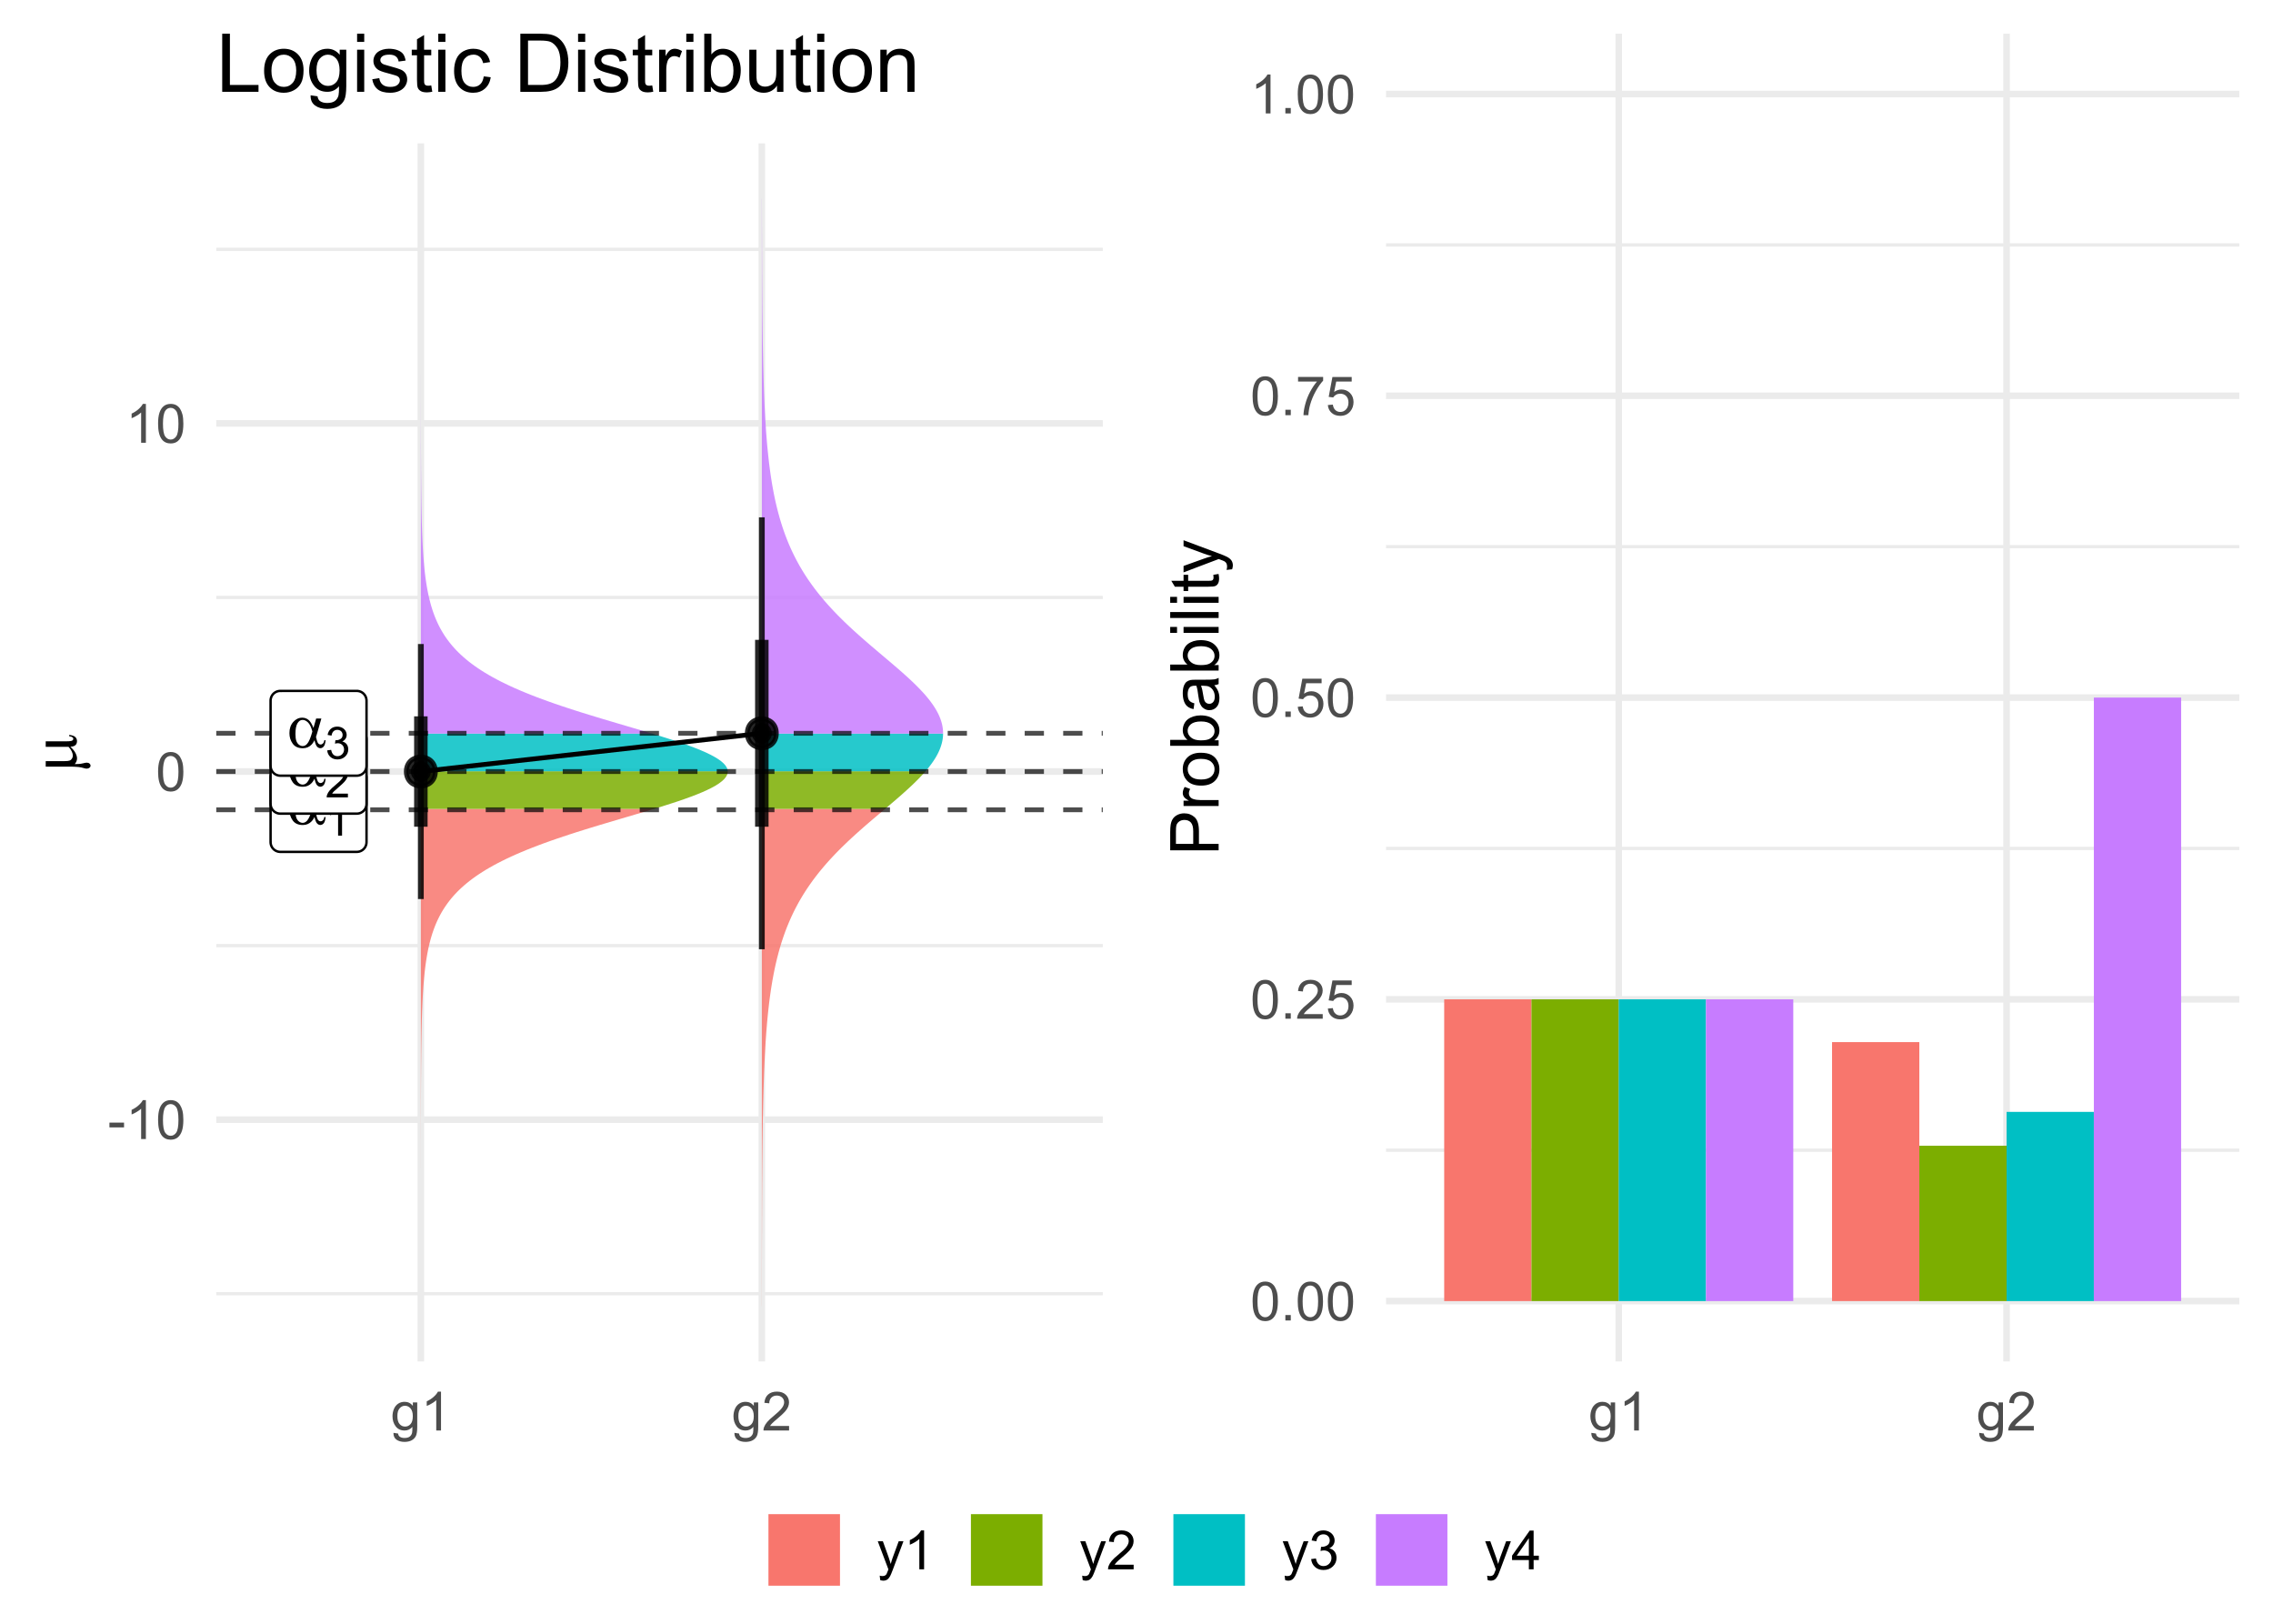 <?xml version="1.0" encoding="UTF-8"?>
<svg xmlns="http://www.w3.org/2000/svg" xmlns:xlink="http://www.w3.org/1999/xlink" width="504pt" height="360pt" viewBox="0 0 504 360" version="1.1">
<defs>
<g>
<symbol overflow="visible" id="glyph0-0">
<path style="stroke:none;" d="M 0.715 0 L 0.715 -8.891 L 7.828 -8.891 L 7.828 0 Z M 0.938 -0.223 L 7.605 -0.223 L 7.605 -8.668 L 0.938 -8.668 Z M 0.938 -0.223 "/>
</symbol>
<symbol overflow="visible" id="glyph0-1">
<path style="stroke:none;" d="M 6.508 -6.363 L 7.66 -6.363 L 6.758 -3.203 C 6.695 -3 6.602 -2.688 6.473 -2.266 C 6.648 -1.551 6.781 -1.125 6.871 -0.988 C 7.035 -0.73 7.246 -0.602 7.504 -0.605 C 7.688 -0.602 7.859 -0.68 8.016 -0.832 C 8.172 -0.984 8.273 -1.223 8.328 -1.551 L 8.605 -1.551 C 8.539 -0.879 8.398 -0.418 8.184 -0.164 C 7.969 0.086 7.723 0.211 7.441 0.215 C 7.176 0.211 6.934 0.102 6.719 -0.117 C 6.504 -0.34 6.312 -0.816 6.141 -1.551 C 5.938 -1.145 5.738 -0.84 5.543 -0.633 C 5.27 -0.344 4.973 -0.133 4.652 0.008 C 4.332 0.148 3.969 0.223 3.562 0.223 C 2.539 0.223 1.785 -0.117 1.305 -0.797 C 0.82 -1.477 0.578 -2.25 0.582 -3.125 C 0.578 -4.141 0.863 -4.969 1.43 -5.602 C 1.992 -6.234 2.652 -6.551 3.418 -6.551 C 3.941 -6.551 4.406 -6.387 4.812 -6.066 C 5.211 -5.742 5.578 -5.145 5.91 -4.273 Z M 5.668 -3.492 C 5.414 -4.445 5.094 -5.109 4.703 -5.492 C 4.309 -5.867 3.906 -6.059 3.5 -6.059 C 3.043 -6.059 2.668 -5.809 2.367 -5.309 C 2.066 -4.809 1.914 -4.016 1.918 -2.93 C 1.914 -2.285 1.98 -1.777 2.109 -1.414 C 2.238 -1.043 2.434 -0.758 2.695 -0.559 C 2.957 -0.355 3.234 -0.258 3.527 -0.258 C 3.883 -0.258 4.207 -0.422 4.508 -0.75 C 4.906 -1.195 5.293 -2.109 5.668 -3.492 Z M 5.668 -3.492 "/>
</symbol>
<symbol overflow="visible" id="glyph1-0">
<path style="stroke:none;" d="M 1.246 0 L 1.246 -6.223 L 6.223 -6.223 L 6.223 0 Z M 1.402 -0.156 L 6.07 -0.156 L 6.07 -6.07 L 1.402 -6.07 Z M 1.402 -0.156 "/>
</symbol>
<symbol overflow="visible" id="glyph1-1">
<path style="stroke:none;" d="M 3.711 0 L 2.836 0 L 2.836 -5.578 C 2.625 -5.375 2.348 -5.172 2.004 -4.973 C 1.66 -4.77 1.352 -4.621 1.086 -4.523 L 1.086 -5.367 C 1.57 -5.598 2 -5.875 2.367 -6.203 C 2.734 -6.527 2.992 -6.844 3.145 -7.156 L 3.711 -7.156 Z M 3.711 0 "/>
</symbol>
<symbol overflow="visible" id="glyph1-2">
<path style="stroke:none;" d="M 5.012 -0.84 L 5.012 0 L 0.301 0 C 0.293 -0.211 0.328 -0.414 0.402 -0.609 C 0.52 -0.93 0.711 -1.242 0.977 -1.555 C 1.238 -1.863 1.621 -2.227 2.125 -2.637 C 2.895 -3.27 3.418 -3.77 3.695 -4.145 C 3.965 -4.512 4.102 -4.863 4.105 -5.199 C 4.102 -5.543 3.977 -5.836 3.73 -6.074 C 3.48 -6.312 3.156 -6.434 2.762 -6.434 C 2.336 -6.434 2 -6.305 1.75 -6.055 C 1.496 -5.797 1.367 -5.449 1.367 -5.004 L 0.469 -5.098 C 0.527 -5.766 0.758 -6.273 1.16 -6.629 C 1.562 -6.977 2.102 -7.152 2.781 -7.156 C 3.465 -7.152 4.008 -6.965 4.406 -6.586 C 4.805 -6.207 5.004 -5.738 5.004 -5.18 C 5.004 -4.891 4.945 -4.609 4.828 -4.336 C 4.711 -4.062 4.516 -3.773 4.246 -3.469 C 3.973 -3.164 3.523 -2.742 2.898 -2.211 C 2.371 -1.766 2.035 -1.469 1.887 -1.312 C 1.738 -1.156 1.613 -0.996 1.516 -0.84 Z M 5.012 -0.84 "/>
</symbol>
<symbol overflow="visible" id="glyph1-3">
<path style="stroke:none;" d="M 0.418 -1.883 L 1.293 -2 C 1.391 -1.5 1.562 -1.145 1.805 -0.926 C 2.047 -0.707 2.34 -0.598 2.688 -0.598 C 3.098 -0.598 3.445 -0.738 3.73 -1.023 C 4.012 -1.309 4.152 -1.664 4.156 -2.086 C 4.152 -2.484 4.023 -2.812 3.762 -3.078 C 3.5 -3.336 3.164 -3.469 2.762 -3.473 C 2.594 -3.469 2.391 -3.438 2.145 -3.375 L 2.242 -4.145 C 2.297 -4.133 2.344 -4.129 2.383 -4.133 C 2.754 -4.129 3.09 -4.227 3.387 -4.422 C 3.684 -4.613 3.832 -4.914 3.836 -5.324 C 3.832 -5.641 3.723 -5.906 3.508 -6.121 C 3.289 -6.328 3.008 -6.434 2.668 -6.438 C 2.324 -6.434 2.043 -6.328 1.816 -6.117 C 1.59 -5.902 1.445 -5.578 1.383 -5.152 L 0.504 -5.309 C 0.613 -5.895 0.855 -6.348 1.234 -6.672 C 1.613 -6.992 2.086 -7.152 2.648 -7.156 C 3.039 -7.152 3.395 -7.07 3.723 -6.906 C 4.047 -6.738 4.297 -6.512 4.473 -6.223 C 4.645 -5.934 4.734 -5.625 4.734 -5.305 C 4.734 -4.992 4.648 -4.715 4.484 -4.465 C 4.316 -4.211 4.074 -4.008 3.754 -3.859 C 4.172 -3.762 4.5 -3.559 4.734 -3.254 C 4.969 -2.945 5.086 -2.562 5.086 -2.105 C 5.086 -1.48 4.859 -0.953 4.406 -0.523 C 3.953 -0.09 3.379 0.121 2.684 0.125 C 2.059 0.121 1.539 -0.062 1.125 -0.434 C 0.711 -0.805 0.473 -1.285 0.418 -1.883 Z M 0.418 -1.883 "/>
</symbol>
<symbol overflow="visible" id="glyph2-0">
<path style="stroke:none;" d="M 1.5 0 L 1.5 -7.5 L 7.5 -7.5 L 7.5 0 Z M 1.688 -0.188 L 7.312 -0.188 L 7.312 -7.312 L 1.688 -7.312 Z M 1.688 -0.188 "/>
</symbol>
<symbol overflow="visible" id="glyph2-1">
<path style="stroke:none;" d="M 0.383 -2.578 L 0.383 -3.641 L 3.621 -3.641 L 3.621 -2.578 Z M 0.383 -2.578 "/>
</symbol>
<symbol overflow="visible" id="glyph2-2">
<path style="stroke:none;" d="M 4.469 0 L 3.414 0 L 3.414 -6.719 C 3.16 -6.477 2.828 -6.234 2.414 -5.996 C 2 -5.75 1.629 -5.57 1.305 -5.449 L 1.305 -6.469 C 1.895 -6.742 2.41 -7.078 2.852 -7.477 C 3.293 -7.871 3.605 -8.254 3.789 -8.625 L 4.469 -8.625 Z M 4.469 0 "/>
</symbol>
<symbol overflow="visible" id="glyph2-3">
<path style="stroke:none;" d="M 0.5 -4.234 C 0.496 -5.246 0.602 -6.062 0.812 -6.688 C 1.02 -7.305 1.328 -7.785 1.742 -8.121 C 2.148 -8.457 2.668 -8.625 3.297 -8.625 C 3.758 -8.625 4.164 -8.531 4.512 -8.348 C 4.855 -8.16 5.141 -7.891 5.371 -7.543 C 5.594 -7.191 5.773 -6.766 5.906 -6.266 C 6.035 -5.762 6.098 -5.086 6.102 -4.234 C 6.098 -3.227 5.996 -2.414 5.789 -1.797 C 5.578 -1.176 5.266 -0.695 4.859 -0.359 C 4.445 -0.02 3.926 0.145 3.297 0.148 C 2.465 0.145 1.816 -0.148 1.348 -0.742 C 0.781 -1.457 0.496 -2.621 0.5 -4.234 Z M 1.582 -4.234 C 1.582 -2.824 1.746 -1.887 2.074 -1.418 C 2.402 -0.949 2.809 -0.715 3.297 -0.719 C 3.777 -0.715 4.184 -0.949 4.52 -1.422 C 4.848 -1.887 5.016 -2.824 5.016 -4.234 C 5.016 -5.648 4.848 -6.59 4.52 -7.055 C 4.184 -7.516 3.773 -7.746 3.289 -7.75 C 2.801 -7.746 2.414 -7.543 2.125 -7.137 C 1.762 -6.613 1.582 -5.645 1.582 -4.234 Z M 1.582 -4.234 "/>
</symbol>
<symbol overflow="visible" id="glyph2-4">
<path style="stroke:none;" d="M 0.598 0.516 L 1.625 0.668 C 1.664 0.98 1.785 1.211 1.98 1.359 C 2.242 1.555 2.598 1.652 3.055 1.652 C 3.539 1.652 3.918 1.555 4.184 1.359 C 4.449 1.164 4.629 0.891 4.723 0.539 C 4.777 0.324 4.801 -0.125 4.797 -0.812 C 4.336 -0.27 3.762 0 3.078 0 C 2.219 0 1.559 -0.309 1.09 -0.926 C 0.621 -1.543 0.387 -2.281 0.387 -3.148 C 0.387 -3.738 0.492 -4.285 0.707 -4.789 C 0.922 -5.289 1.234 -5.68 1.645 -5.953 C 2.051 -6.227 2.531 -6.363 3.082 -6.363 C 3.816 -6.363 4.422 -6.066 4.898 -5.473 L 4.898 -6.223 L 5.871 -6.223 L 5.871 -0.844 C 5.871 0.125 5.77 0.809 5.574 1.215 C 5.375 1.613 5.062 1.934 4.637 2.172 C 4.207 2.402 3.684 2.52 3.059 2.523 C 2.316 2.52 1.715 2.352 1.258 2.023 C 0.801 1.688 0.582 1.188 0.598 0.516 Z M 1.469 -3.223 C 1.465 -2.406 1.629 -1.809 1.957 -1.438 C 2.281 -1.059 2.688 -0.871 3.176 -0.875 C 3.66 -0.871 4.066 -1.059 4.395 -1.434 C 4.723 -1.805 4.887 -2.391 4.887 -3.188 C 4.887 -3.945 4.715 -4.52 4.379 -4.91 C 4.039 -5.297 3.633 -5.488 3.156 -5.492 C 2.684 -5.488 2.285 -5.297 1.961 -4.918 C 1.629 -4.535 1.465 -3.973 1.469 -3.223 Z M 1.469 -3.223 "/>
</symbol>
<symbol overflow="visible" id="glyph2-5">
<path style="stroke:none;" d="M 6.039 -1.016 L 6.039 0 L 0.363 0 C 0.355 -0.254 0.395 -0.496 0.484 -0.734 C 0.629 -1.117 0.859 -1.5 1.18 -1.875 C 1.492 -2.25 1.953 -2.684 2.562 -3.176 C 3.492 -3.941 4.125 -4.547 4.453 -4.992 C 4.781 -5.438 4.945 -5.859 4.945 -6.266 C 4.945 -6.68 4.793 -7.031 4.496 -7.32 C 4.191 -7.602 3.805 -7.746 3.328 -7.75 C 2.82 -7.746 2.414 -7.594 2.109 -7.293 C 1.805 -6.984 1.648 -6.562 1.648 -6.031 L 0.562 -6.141 C 0.633 -6.945 0.91 -7.559 1.398 -7.988 C 1.879 -8.41 2.531 -8.625 3.352 -8.625 C 4.172 -8.625 4.824 -8.395 5.309 -7.938 C 5.789 -7.48 6.027 -6.914 6.031 -6.242 C 6.027 -5.895 5.957 -5.559 5.82 -5.227 C 5.676 -4.891 5.441 -4.539 5.117 -4.176 C 4.789 -3.805 4.25 -3.301 3.492 -2.664 C 2.859 -2.129 2.453 -1.77 2.273 -1.582 C 2.094 -1.395 1.945 -1.203 1.828 -1.016 Z M 6.039 -1.016 "/>
</symbol>
<symbol overflow="visible" id="glyph2-6">
<path style="stroke:none;" d="M 1.09 0 L 1.09 -1.203 L 2.289 -1.203 L 2.289 0 Z M 1.09 0 "/>
</symbol>
<symbol overflow="visible" id="glyph2-7">
<path style="stroke:none;" d="M 0.5 -2.25 L 1.605 -2.344 C 1.684 -1.805 1.871 -1.398 2.176 -1.125 C 2.473 -0.852 2.836 -0.715 3.258 -0.719 C 3.766 -0.715 4.195 -0.906 4.547 -1.293 C 4.898 -1.672 5.074 -2.18 5.074 -2.82 C 5.074 -3.414 4.902 -3.891 4.566 -4.242 C 4.227 -4.59 3.785 -4.762 3.242 -4.766 C 2.898 -4.762 2.594 -4.684 2.32 -4.531 C 2.047 -4.375 1.832 -4.176 1.676 -3.93 L 0.688 -4.062 L 1.516 -8.473 L 5.789 -8.473 L 5.789 -7.465 L 2.359 -7.465 L 1.898 -5.156 C 2.414 -5.516 2.953 -5.695 3.523 -5.695 C 4.27 -5.695 4.902 -5.434 5.422 -4.914 C 5.934 -4.395 6.191 -3.727 6.195 -2.914 C 6.191 -2.133 5.965 -1.461 5.516 -0.898 C 4.961 -0.199 4.211 0.145 3.258 0.148 C 2.477 0.145 1.836 -0.07 1.344 -0.508 C 0.844 -0.941 0.562 -1.523 0.5 -2.25 Z M 0.5 -2.25 "/>
</symbol>
<symbol overflow="visible" id="glyph2-8">
<path style="stroke:none;" d="M 0.57 -7.465 L 0.57 -8.477 L 6.129 -8.477 L 6.129 -7.656 C 5.582 -7.074 5.039 -6.301 4.5 -5.336 C 3.961 -4.371 3.547 -3.379 3.258 -2.359 C 3.047 -1.637 2.91 -0.852 2.852 0 L 1.77 0 C 1.781 -0.676 1.914 -1.492 2.168 -2.449 C 2.418 -3.402 2.781 -4.324 3.258 -5.215 C 3.734 -6.105 4.238 -6.855 4.773 -7.465 Z M 0.57 -7.465 "/>
</symbol>
<symbol overflow="visible" id="glyph2-9">
<path style="stroke:none;" d="M 0.742 2.398 L 0.625 1.406 C 0.855 1.469 1.059 1.5 1.23 1.5 C 1.465 1.5 1.652 1.461 1.793 1.383 C 1.934 1.305 2.047 1.195 2.141 1.055 C 2.203 0.949 2.312 0.688 2.461 0.27 C 2.48 0.207 2.512 0.121 2.555 0.012 L 0.195 -6.223 L 1.328 -6.223 L 2.625 -2.617 C 2.789 -2.16 2.938 -1.68 3.078 -1.18 C 3.195 -1.66 3.34 -2.133 3.508 -2.594 L 4.84 -6.223 L 5.895 -6.223 L 3.527 0.105 C 3.273 0.789 3.074 1.258 2.938 1.516 C 2.746 1.863 2.531 2.117 2.293 2.281 C 2.047 2.438 1.758 2.52 1.422 2.523 C 1.215 2.52 0.988 2.477 0.742 2.398 Z M 0.742 2.398 "/>
</symbol>
<symbol overflow="visible" id="glyph2-10">
<path style="stroke:none;" d="M 0.504 -2.266 L 1.559 -2.406 C 1.68 -1.809 1.883 -1.379 2.176 -1.113 C 2.465 -0.848 2.82 -0.715 3.242 -0.719 C 3.734 -0.715 4.152 -0.887 4.496 -1.234 C 4.832 -1.574 5.004 -2 5.008 -2.516 C 5.004 -2.996 4.848 -3.395 4.535 -3.711 C 4.219 -4.023 3.816 -4.184 3.328 -4.184 C 3.129 -4.184 2.879 -4.145 2.586 -4.066 L 2.703 -4.992 C 2.766 -4.984 2.824 -4.98 2.871 -4.98 C 3.32 -4.98 3.723 -5.098 4.086 -5.332 C 4.441 -5.566 4.621 -5.926 4.625 -6.414 C 4.621 -6.801 4.492 -7.121 4.23 -7.375 C 3.965 -7.629 3.625 -7.758 3.219 -7.758 C 2.805 -7.758 2.465 -7.629 2.191 -7.371 C 1.918 -7.113 1.742 -6.727 1.664 -6.211 L 0.609 -6.398 C 0.738 -7.105 1.031 -7.652 1.488 -8.043 C 1.941 -8.43 2.508 -8.625 3.195 -8.625 C 3.66 -8.625 4.094 -8.523 4.488 -8.324 C 4.879 -8.121 5.18 -7.848 5.391 -7.5 C 5.602 -7.148 5.707 -6.777 5.707 -6.391 C 5.707 -6.02 5.605 -5.684 5.406 -5.379 C 5.207 -5.074 4.914 -4.832 4.523 -4.652 C 5.031 -4.535 5.426 -4.289 5.707 -3.922 C 5.988 -3.547 6.129 -3.086 6.129 -2.539 C 6.129 -1.785 5.855 -1.148 5.309 -0.629 C 4.762 -0.105 4.07 0.152 3.234 0.152 C 2.477 0.152 1.848 -0.07 1.355 -0.52 C 0.855 -0.969 0.574 -1.551 0.504 -2.266 Z M 0.504 -2.266 "/>
</symbol>
<symbol overflow="visible" id="glyph2-11">
<path style="stroke:none;" d="M 3.879 0 L 3.879 -2.055 L 0.152 -2.055 L 0.152 -3.023 L 4.07 -8.59 L 4.934 -8.59 L 4.934 -3.023 L 6.094 -3.023 L 6.094 -2.055 L 4.934 -2.055 L 4.934 0 Z M 3.879 -3.023 L 3.879 -6.898 L 1.188 -3.023 Z M 3.879 -3.023 "/>
</symbol>
<symbol overflow="visible" id="glyph3-0">
<path style="stroke:none;" d="M 0 -0.754 L -9.375 -0.754 L -9.375 -8.254 L 0 -8.254 Z M -0.234 -0.988 L -0.234 -8.02 L -9.141 -8.02 L -9.141 -0.988 Z M -0.234 -0.988 "/>
</symbol>
<symbol overflow="visible" id="glyph3-1">
<path style="stroke:none;" d="M -6.711 -6.957 L -2.293 -6.957 C -1.703 -6.953 -1.293 -6.98 -1.062 -7.039 C -0.891 -7.078 -0.773 -7.145 -0.703 -7.234 C -0.629 -7.32 -0.59 -7.414 -0.594 -7.516 C -0.59 -7.637 -0.652 -7.75 -0.777 -7.855 C -0.898 -7.957 -1.141 -8.035 -1.5 -8.086 L -1.5 -8.387 C -0.844 -8.301 -0.391 -8.141 -0.145 -7.902 C 0.102 -7.66 0.223 -7.359 0.227 -6.996 C 0.223 -6.633 0.117 -6.344 -0.102 -6.129 C -0.32 -5.914 -0.703 -5.785 -1.246 -5.742 C -0.691 -5.242 -0.305 -4.77 -0.09 -4.324 C 0.129 -3.879 0.234 -3.492 0.234 -3.164 C 0.234 -2.945 0.191 -2.73 0.105 -2.52 C 0.02 -2.309 -0.105 -2.102 -0.27 -1.906 C 0.438 -1.891 1.055 -1.953 1.582 -2.086 C 1.957 -2.18 2.219 -2.227 2.375 -2.227 C 2.633 -2.227 2.844 -2.156 3.004 -2.023 C 3.156 -1.887 3.234 -1.734 3.238 -1.566 C 3.234 -1.387 3.164 -1.246 3.031 -1.137 C 2.844 -0.98 2.613 -0.902 2.336 -0.906 C 2.199 -0.902 2.027 -0.934 1.824 -0.996 C 1.363 -1.133 0.965 -1.219 0.621 -1.254 C 0.035 -1.309 -0.461 -1.336 -0.871 -1.34 L -6.711 -1.34 L -6.711 -2.57 L -2.484 -2.57 C -1.984 -2.566 -1.625 -2.609 -1.406 -2.695 C -1.188 -2.777 -1.012 -2.926 -0.887 -3.141 C -0.754 -3.355 -0.691 -3.57 -0.695 -3.785 C -0.691 -4.039 -0.766 -4.34 -0.922 -4.688 C -1.07 -5.031 -1.316 -5.383 -1.656 -5.742 L -6.711 -5.742 Z M -6.711 -6.957 "/>
</symbol>
<symbol overflow="visible" id="glyph4-0">
<path style="stroke:none;" d="M 2.25 0 L 2.25 -11.25 L 11.25 -11.25 L 11.25 0 Z M 2.531 -0.281 L 10.969 -0.281 L 10.969 -10.969 L 2.531 -10.969 Z M 2.531 -0.281 "/>
</symbol>
<symbol overflow="visible" id="glyph4-1">
<path style="stroke:none;" d="M 1.32 0 L 1.32 -12.883 L 3.023 -12.883 L 3.023 -1.52 L 9.367 -1.52 L 9.367 0 Z M 1.32 0 "/>
</symbol>
<symbol overflow="visible" id="glyph4-2">
<path style="stroke:none;" d="M 0.598 -4.668 C 0.598 -6.391 1.078 -7.672 2.039 -8.508 C 2.84 -9.199 3.816 -9.543 4.977 -9.547 C 6.254 -9.543 7.305 -9.125 8.121 -8.285 C 8.934 -7.441 9.34 -6.277 9.344 -4.797 C 9.34 -3.594 9.16 -2.648 8.801 -1.961 C 8.441 -1.27 7.914 -0.734 7.227 -0.359 C 6.535 0.023 5.785 0.211 4.977 0.211 C 3.664 0.211 2.609 -0.207 1.805 -1.047 C 1 -1.883 0.598 -3.09 0.598 -4.668 Z M 2.223 -4.668 C 2.219 -3.469 2.48 -2.574 3.004 -1.98 C 3.523 -1.387 4.18 -1.09 4.977 -1.09 C 5.758 -1.09 6.41 -1.387 6.934 -1.984 C 7.453 -2.582 7.715 -3.492 7.719 -4.719 C 7.715 -5.871 7.453 -6.746 6.93 -7.344 C 6.402 -7.934 5.75 -8.23 4.977 -8.234 C 4.18 -8.23 3.523 -7.938 3.004 -7.348 C 2.48 -6.754 2.219 -5.859 2.223 -4.668 Z M 2.223 -4.668 "/>
</symbol>
<symbol overflow="visible" id="glyph4-3">
<path style="stroke:none;" d="M 0.898 0.773 L 2.434 1 C 2.496 1.473 2.676 1.82 2.969 2.039 C 3.359 2.328 3.895 2.473 4.578 2.477 C 5.309 2.473 5.875 2.328 6.277 2.039 C 6.672 1.746 6.941 1.336 7.086 0.809 C 7.164 0.484 7.203 -0.191 7.199 -1.223 C 6.504 -0.406 5.641 0 4.613 0 C 3.324 0 2.332 -0.461 1.633 -1.387 C 0.926 -2.312 0.574 -3.422 0.578 -4.719 C 0.574 -5.605 0.734 -6.43 1.062 -7.184 C 1.383 -7.934 1.852 -8.516 2.465 -8.93 C 3.074 -9.34 3.793 -9.543 4.625 -9.547 C 5.719 -9.543 6.629 -9.098 7.348 -8.211 L 7.348 -9.336 L 8.805 -9.336 L 8.805 -1.266 C 8.801 0.188 8.652 1.215 8.359 1.824 C 8.062 2.426 7.594 2.906 6.953 3.262 C 6.309 3.609 5.52 3.785 4.586 3.789 C 3.473 3.785 2.574 3.535 1.887 3.035 C 1.199 2.535 0.867 1.781 0.898 0.773 Z M 2.207 -4.836 C 2.203 -3.605 2.445 -2.711 2.934 -2.152 C 3.418 -1.586 4.027 -1.305 4.766 -1.309 C 5.484 -1.305 6.094 -1.586 6.59 -2.148 C 7.078 -2.707 7.324 -3.586 7.328 -4.781 C 7.324 -5.922 7.07 -6.781 6.566 -7.363 C 6.059 -7.941 5.449 -8.23 4.738 -8.234 C 4.031 -8.23 3.434 -7.945 2.945 -7.379 C 2.449 -6.805 2.203 -5.957 2.207 -4.836 Z M 2.207 -4.836 "/>
</symbol>
<symbol overflow="visible" id="glyph4-4">
<path style="stroke:none;" d="M 1.195 -11.066 L 1.195 -12.883 L 2.777 -12.883 L 2.777 -11.066 Z M 1.195 0 L 1.195 -9.336 L 2.777 -9.336 L 2.777 0 Z M 1.195 0 "/>
</symbol>
<symbol overflow="visible" id="glyph4-5">
<path style="stroke:none;" d="M 0.555 -2.785 L 2.117 -3.031 C 2.203 -2.402 2.449 -1.922 2.852 -1.59 C 3.25 -1.254 3.812 -1.09 4.535 -1.09 C 5.262 -1.09 5.801 -1.234 6.152 -1.531 C 6.504 -1.824 6.68 -2.172 6.68 -2.574 C 6.68 -2.926 6.523 -3.207 6.215 -3.418 C 5.996 -3.555 5.457 -3.734 4.598 -3.953 C 3.434 -4.246 2.629 -4.5 2.184 -4.715 C 1.734 -4.926 1.395 -5.223 1.164 -5.602 C 0.93 -5.98 0.812 -6.398 0.816 -6.855 C 0.812 -7.27 0.91 -7.652 1.102 -8.012 C 1.293 -8.363 1.551 -8.66 1.883 -8.895 C 2.125 -9.074 2.461 -9.227 2.887 -9.355 C 3.309 -9.48 3.766 -9.543 4.254 -9.547 C 4.984 -9.543 5.625 -9.438 6.184 -9.23 C 6.734 -9.016 7.145 -8.73 7.41 -8.371 C 7.672 -8.008 7.852 -7.527 7.953 -6.926 L 6.406 -6.715 C 6.332 -7.195 6.129 -7.57 5.793 -7.84 C 5.453 -8.105 4.977 -8.238 4.367 -8.242 C 3.637 -8.238 3.121 -8.117 2.812 -7.883 C 2.5 -7.641 2.344 -7.359 2.348 -7.039 C 2.344 -6.832 2.406 -6.648 2.539 -6.484 C 2.664 -6.312 2.867 -6.172 3.148 -6.062 C 3.301 -6.004 3.766 -5.871 4.543 -5.66 C 5.66 -5.359 6.441 -5.113 6.887 -4.926 C 7.324 -4.734 7.672 -4.457 7.926 -4.094 C 8.176 -3.73 8.301 -3.281 8.305 -2.742 C 8.301 -2.215 8.148 -1.719 7.844 -1.254 C 7.535 -0.785 7.09 -0.422 6.512 -0.172 C 5.926 0.086 5.27 0.211 4.543 0.211 C 3.328 0.211 2.406 -0.039 1.77 -0.543 C 1.133 -1.047 0.727 -1.793 0.555 -2.785 Z M 0.555 -2.785 "/>
</symbol>
<symbol overflow="visible" id="glyph4-6">
<path style="stroke:none;" d="M 4.641 -1.414 L 4.867 -0.016 C 4.422 0.078 4.023 0.121 3.672 0.125 C 3.098 0.121 2.652 0.035 2.336 -0.148 C 2.02 -0.328 1.797 -0.566 1.668 -0.863 C 1.539 -1.156 1.477 -1.781 1.477 -2.734 L 1.477 -8.102 L 0.316 -8.102 L 0.316 -9.336 L 1.477 -9.336 L 1.477 -11.645 L 3.051 -12.594 L 3.051 -9.336 L 4.641 -9.336 L 4.641 -8.102 L 3.051 -8.102 L 3.051 -2.645 C 3.047 -2.191 3.074 -1.902 3.133 -1.773 C 3.188 -1.645 3.277 -1.543 3.406 -1.465 C 3.527 -1.387 3.707 -1.348 3.945 -1.352 C 4.117 -1.348 4.352 -1.367 4.641 -1.414 Z M 4.641 -1.414 "/>
</symbol>
<symbol overflow="visible" id="glyph4-7">
<path style="stroke:none;" d="M 7.277 -3.418 L 8.832 -3.219 C 8.66 -2.141 8.227 -1.301 7.527 -0.699 C 6.824 -0.09 5.965 0.211 4.949 0.211 C 3.668 0.211 2.641 -0.203 1.867 -1.039 C 1.09 -1.871 0.703 -3.07 0.703 -4.633 C 0.703 -5.637 0.867 -6.52 1.203 -7.277 C 1.531 -8.031 2.039 -8.598 2.727 -8.977 C 3.406 -9.355 4.152 -9.543 4.957 -9.547 C 5.969 -9.543 6.797 -9.289 7.441 -8.777 C 8.086 -8.262 8.5 -7.531 8.684 -6.594 L 7.145 -6.355 C 6.996 -6.98 6.738 -7.453 6.367 -7.77 C 5.992 -8.082 5.543 -8.238 5.02 -8.242 C 4.219 -8.238 3.57 -7.953 3.074 -7.387 C 2.574 -6.812 2.324 -5.91 2.328 -4.676 C 2.324 -3.422 2.566 -2.508 3.047 -1.941 C 3.527 -1.371 4.152 -1.09 4.93 -1.09 C 5.547 -1.09 6.066 -1.277 6.484 -1.66 C 6.898 -2.039 7.164 -2.625 7.277 -3.418 Z M 7.277 -3.418 "/>
</symbol>
<symbol overflow="visible" id="glyph4-8">
<path style="stroke:none;" d=""/>
</symbol>
<symbol overflow="visible" id="glyph4-9">
<path style="stroke:none;" d="M 1.391 0 L 1.391 -12.883 L 5.828 -12.883 C 6.824 -12.879 7.59 -12.816 8.121 -12.699 C 8.855 -12.527 9.484 -12.223 10.012 -11.777 C 10.688 -11.199 11.195 -10.465 11.535 -9.574 C 11.867 -8.68 12.035 -7.656 12.039 -6.512 C 12.035 -5.531 11.922 -4.664 11.695 -3.91 C 11.469 -3.152 11.176 -2.527 10.816 -2.035 C 10.457 -1.535 10.066 -1.145 9.645 -0.863 C 9.219 -0.574 8.703 -0.359 8.105 -0.219 C 7.504 -0.07 6.816 0 6.039 0 Z M 3.094 -1.52 L 5.844 -1.52 C 6.688 -1.516 7.355 -1.598 7.844 -1.758 C 8.324 -1.914 8.711 -2.137 9 -2.426 C 9.402 -2.828 9.715 -3.371 9.941 -4.055 C 10.164 -4.734 10.277 -5.562 10.281 -6.539 C 10.277 -7.887 10.055 -8.922 9.617 -9.645 C 9.172 -10.367 8.637 -10.852 8.008 -11.102 C 7.547 -11.273 6.812 -11.359 5.801 -11.363 L 3.094 -11.363 Z M 3.094 -1.52 "/>
</symbol>
<symbol overflow="visible" id="glyph4-10">
<path style="stroke:none;" d="M 1.168 0 L 1.168 -9.336 L 2.594 -9.336 L 2.594 -7.918 C 2.953 -8.578 3.289 -9.016 3.598 -9.23 C 3.906 -9.438 4.242 -9.543 4.613 -9.547 C 5.145 -9.543 5.688 -9.375 6.242 -9.035 L 5.695 -7.566 C 5.309 -7.793 4.922 -7.91 4.535 -7.91 C 4.188 -7.91 3.875 -7.805 3.602 -7.598 C 3.324 -7.387 3.129 -7.098 3.016 -6.734 C 2.836 -6.168 2.746 -5.555 2.75 -4.887 L 2.75 0 Z M 1.168 0 "/>
</symbol>
<symbol overflow="visible" id="glyph4-11">
<path style="stroke:none;" d="M 2.645 0 L 1.18 0 L 1.18 -12.883 L 2.758 -12.883 L 2.758 -8.289 C 3.426 -9.125 4.277 -9.543 5.316 -9.547 C 5.887 -9.543 6.434 -9.43 6.949 -9.199 C 7.461 -8.965 7.883 -8.637 8.215 -8.223 C 8.543 -7.801 8.801 -7.297 8.992 -6.707 C 9.176 -6.113 9.27 -5.48 9.273 -4.809 C 9.27 -3.203 8.875 -1.965 8.086 -1.098 C 7.293 -0.223 6.344 0.211 5.238 0.211 C 4.137 0.211 3.27 -0.246 2.645 -1.168 Z M 2.629 -4.738 C 2.625 -3.617 2.777 -2.809 3.086 -2.312 C 3.582 -1.496 4.254 -1.09 5.105 -1.09 C 5.793 -1.09 6.391 -1.387 6.898 -1.988 C 7.398 -2.586 7.652 -3.484 7.656 -4.676 C 7.652 -5.895 7.41 -6.793 6.93 -7.371 C 6.441 -7.949 5.855 -8.238 5.176 -8.242 C 4.48 -8.238 3.883 -7.938 3.383 -7.34 C 2.875 -6.738 2.625 -5.871 2.629 -4.738 Z M 2.629 -4.738 "/>
</symbol>
<symbol overflow="visible" id="glyph4-12">
<path style="stroke:none;" d="M 7.305 0 L 7.305 -1.371 C 6.574 -0.316 5.586 0.211 4.344 0.211 C 3.789 0.211 3.273 0.105 2.797 -0.105 C 2.316 -0.316 1.965 -0.578 1.734 -0.898 C 1.504 -1.215 1.34 -1.609 1.25 -2.074 C 1.18 -2.383 1.148 -2.875 1.152 -3.551 L 1.152 -9.336 L 2.734 -9.336 L 2.734 -4.156 C 2.73 -3.328 2.762 -2.773 2.828 -2.488 C 2.926 -2.07 3.137 -1.742 3.461 -1.508 C 3.781 -1.266 4.18 -1.148 4.656 -1.152 C 5.129 -1.148 5.574 -1.27 5.992 -1.516 C 6.406 -1.758 6.699 -2.09 6.875 -2.508 C 7.047 -2.926 7.137 -3.531 7.137 -4.332 L 7.137 -9.336 L 8.719 -9.336 L 8.719 0 Z M 7.305 0 "/>
</symbol>
<symbol overflow="visible" id="glyph4-13">
<path style="stroke:none;" d="M 1.188 0 L 1.188 -9.336 L 2.609 -9.336 L 2.609 -8.008 C 3.293 -9.031 4.285 -9.543 5.582 -9.547 C 6.141 -9.543 6.656 -9.441 7.133 -9.242 C 7.602 -9.035 7.957 -8.77 8.191 -8.445 C 8.426 -8.113 8.59 -7.727 8.684 -7.277 C 8.742 -6.98 8.77 -6.465 8.773 -5.738 L 8.773 0 L 7.188 0 L 7.188 -5.68 C 7.184 -6.32 7.121 -6.801 7.004 -7.121 C 6.879 -7.438 6.66 -7.695 6.348 -7.887 C 6.031 -8.074 5.664 -8.168 5.246 -8.172 C 4.566 -8.168 3.984 -7.953 3.5 -7.531 C 3.008 -7.102 2.766 -6.293 2.77 -5.098 L 2.77 0 Z M 1.188 0 "/>
</symbol>
<symbol overflow="visible" id="glyph5-0">
<path style="stroke:none;" d="M 0 -1.875 L -9.375 -1.875 L -9.375 -9.375 L 0 -9.375 Z M -0.234 -2.109 L -0.234 -9.141 L -9.141 -9.141 L -9.141 -2.109 Z M -0.234 -2.109 "/>
</symbol>
<symbol overflow="visible" id="glyph5-1">
<path style="stroke:none;" d="M 0 -1.156 L -10.738 -1.156 L -10.738 -5.207 C -10.734 -5.918 -10.699 -6.461 -10.633 -6.84 C -10.543 -7.363 -10.375 -7.809 -10.133 -8.168 C -9.883 -8.523 -9.539 -8.809 -9.094 -9.027 C -8.648 -9.242 -8.16 -9.352 -7.633 -9.352 C -6.715 -9.352 -5.941 -9.059 -5.312 -8.48 C -4.676 -7.895 -4.359 -6.848 -4.367 -5.332 L -4.367 -2.578 L 0 -2.578 Z M -5.633 -2.578 L -5.633 -5.355 C -5.629 -6.27 -5.801 -6.918 -6.145 -7.309 C -6.484 -7.691 -6.965 -7.887 -7.586 -7.887 C -8.035 -7.887 -8.422 -7.773 -8.742 -7.547 C -9.062 -7.32 -9.273 -7.02 -9.375 -6.652 C -9.438 -6.41 -9.469 -5.969 -9.469 -5.324 L -9.469 -2.578 Z M -5.633 -2.578 "/>
</symbol>
<symbol overflow="visible" id="glyph5-2">
<path style="stroke:none;" d="M 0 -0.973 L -7.777 -0.973 L -7.777 -2.16 L -6.598 -2.16 C -7.148 -2.461 -7.512 -2.738 -7.688 -2.996 C -7.863 -3.25 -7.949 -3.535 -7.953 -3.844 C -7.949 -4.289 -7.809 -4.738 -7.531 -5.199 L -6.305 -4.746 C -6.496 -4.422 -6.59 -4.098 -6.594 -3.781 C -6.59 -3.488 -6.504 -3.23 -6.332 -3.004 C -6.156 -2.773 -5.914 -2.609 -5.609 -2.512 C -5.137 -2.363 -4.625 -2.289 -4.07 -2.293 L 0 -2.293 Z M 0 -0.973 "/>
</symbol>
<symbol overflow="visible" id="glyph5-3">
<path style="stroke:none;" d="M -3.891 -0.5 C -5.328 -0.496 -6.395 -0.898 -7.09 -1.699 C -7.664 -2.367 -7.949 -3.18 -7.953 -4.145 C -7.949 -5.211 -7.602 -6.086 -6.902 -6.766 C -6.199 -7.441 -5.23 -7.781 -4 -7.785 C -2.996 -7.781 -2.207 -7.629 -1.637 -7.332 C -1.059 -7.027 -0.613 -6.594 -0.301 -6.023 C 0.02 -5.449 0.176 -4.82 0.176 -4.145 C 0.176 -3.051 -0.172 -2.172 -0.871 -1.504 C -1.566 -0.832 -2.574 -0.496 -3.891 -0.5 Z M -3.891 -1.852 C -2.891 -1.852 -2.141 -2.066 -1.648 -2.504 C -1.148 -2.934 -0.902 -3.48 -0.906 -4.145 C -0.902 -4.793 -1.152 -5.34 -1.652 -5.777 C -2.152 -6.211 -2.91 -6.426 -3.934 -6.43 C -4.891 -6.426 -5.621 -6.207 -6.117 -5.773 C -6.613 -5.336 -6.859 -4.793 -6.863 -4.145 C -6.859 -3.48 -6.613 -2.934 -6.121 -2.504 C -5.625 -2.066 -4.883 -1.852 -3.891 -1.852 Z M -3.891 -1.852 "/>
</symbol>
<symbol overflow="visible" id="glyph5-4">
<path style="stroke:none;" d="M 0 -2.203 L 0 -0.98 L -10.738 -0.98 L -10.738 -2.301 L -6.906 -2.301 C -7.602 -2.855 -7.949 -3.566 -7.953 -4.43 C -7.949 -4.906 -7.855 -5.359 -7.664 -5.789 C -7.469 -6.215 -7.195 -6.566 -6.852 -6.844 C -6.5 -7.117 -6.078 -7.332 -5.586 -7.492 C -5.09 -7.645 -4.566 -7.723 -4.008 -7.727 C -2.672 -7.723 -1.641 -7.395 -0.914 -6.738 C -0.188 -6.078 0.176 -5.285 0.176 -4.367 C 0.176 -3.445 -0.207 -2.727 -0.973 -2.203 Z M -3.949 -2.191 C -3.012 -2.191 -2.336 -2.316 -1.926 -2.57 C -1.242 -2.984 -0.902 -3.547 -0.906 -4.254 C -0.902 -4.832 -1.152 -5.328 -1.656 -5.75 C -2.156 -6.164 -2.902 -6.375 -3.895 -6.379 C -4.91 -6.375 -5.66 -6.172 -6.145 -5.773 C -6.625 -5.367 -6.867 -4.883 -6.871 -4.312 C -6.867 -3.734 -6.617 -3.234 -6.117 -2.82 C -5.617 -2.398 -4.895 -2.191 -3.949 -2.191 Z M -3.949 -2.191 "/>
</symbol>
<symbol overflow="visible" id="glyph5-5">
<path style="stroke:none;" d="M -0.961 -6.062 C -0.543 -5.574 -0.246 -5.105 -0.078 -4.652 C 0.094 -4.199 0.176 -3.715 0.176 -3.199 C 0.176 -2.344 -0.031 -1.688 -0.449 -1.23 C -0.867 -0.77 -1.402 -0.539 -2.051 -0.543 C -2.43 -0.539 -2.777 -0.625 -3.094 -0.801 C -3.406 -0.973 -3.656 -1.199 -3.852 -1.484 C -4.039 -1.762 -4.184 -2.078 -4.285 -2.434 C -4.348 -2.688 -4.414 -3.078 -4.484 -3.605 C -4.605 -4.664 -4.758 -5.449 -4.938 -5.953 C -5.113 -5.957 -5.227 -5.957 -5.281 -5.961 C -5.812 -5.957 -6.191 -5.836 -6.414 -5.59 C -6.711 -5.25 -6.859 -4.746 -6.863 -4.086 C -6.859 -3.461 -6.75 -3.004 -6.535 -2.711 C -6.316 -2.414 -5.934 -2.195 -5.383 -2.059 L -5.559 -0.77 C -6.109 -0.883 -6.555 -1.078 -6.895 -1.348 C -7.234 -1.613 -7.496 -2 -7.68 -2.512 C -7.859 -3.016 -7.949 -3.605 -7.953 -4.277 C -7.949 -4.941 -7.871 -5.48 -7.719 -5.895 C -7.559 -6.309 -7.363 -6.613 -7.129 -6.812 C -6.891 -7.004 -6.594 -7.141 -6.234 -7.223 C -6.008 -7.266 -5.602 -7.289 -5.016 -7.289 L -3.258 -7.289 C -2.031 -7.289 -1.254 -7.316 -0.934 -7.371 C -0.605 -7.426 -0.297 -7.535 0 -7.703 L 0 -6.328 C -0.273 -6.191 -0.594 -6.102 -0.961 -6.062 Z M -3.902 -5.953 C -3.707 -5.477 -3.539 -4.758 -3.406 -3.801 C -3.324 -3.258 -3.238 -2.875 -3.141 -2.648 C -3.043 -2.422 -2.898 -2.246 -2.711 -2.129 C -2.52 -2.004 -2.312 -1.945 -2.086 -1.949 C -1.734 -1.945 -1.441 -2.078 -1.207 -2.348 C -0.973 -2.609 -0.855 -3 -0.855 -3.516 C -0.855 -4.023 -0.965 -4.473 -1.188 -4.871 C -1.41 -5.262 -1.715 -5.555 -2.102 -5.742 C -2.395 -5.883 -2.836 -5.953 -3.422 -5.953 Z M -3.902 -5.953 "/>
</symbol>
<symbol overflow="visible" id="glyph5-6">
<path style="stroke:none;" d="M -9.223 -0.996 L -10.738 -0.996 L -10.738 -2.316 L -9.223 -2.316 Z M 0 -0.996 L -7.777 -0.996 L -7.777 -2.316 L 0 -2.312 Z M 0 -0.996 "/>
</symbol>
<symbol overflow="visible" id="glyph5-7">
<path style="stroke:none;" d="M 0 -0.961 L -10.738 -0.961 L -10.738 -2.277 L 0 -2.277 Z M 0 -0.961 "/>
</symbol>
<symbol overflow="visible" id="glyph5-8">
<path style="stroke:none;" d="M -1.18 -3.867 L -0.016 -4.059 C 0.062 -3.684 0.098 -3.352 0.102 -3.062 C 0.098 -2.582 0.027 -2.211 -0.125 -1.949 C -0.273 -1.684 -0.473 -1.496 -0.719 -1.391 C -0.965 -1.281 -1.484 -1.23 -2.277 -1.23 L -6.754 -1.23 L -6.754 -0.266 L -7.777 -0.266 L -7.777 -1.23 L -9.703 -1.23 L -10.496 -2.543 L -7.777 -2.543 L -7.777 -3.867 L -6.754 -3.867 L -6.754 -2.543 L -2.203 -2.543 C -1.828 -2.543 -1.586 -2.562 -1.477 -2.609 C -1.367 -2.652 -1.281 -2.73 -1.223 -2.836 C -1.156 -2.941 -1.125 -3.09 -1.129 -3.289 C -1.125 -3.43 -1.141 -3.625 -1.18 -3.867 Z M -1.18 -3.867 "/>
</symbol>
<symbol overflow="visible" id="glyph5-9">
<path style="stroke:none;" d="M 2.996 -0.93 L 1.758 -0.785 C 1.836 -1.07 1.875 -1.32 1.875 -1.539 C 1.875 -1.828 1.824 -2.062 1.727 -2.238 C 1.629 -2.414 1.492 -2.559 1.32 -2.672 C 1.184 -2.754 0.855 -2.887 0.336 -3.078 C 0.258 -3.098 0.152 -3.137 0.016 -3.195 L -7.777 -0.242 L -7.777 -1.664 L -3.273 -3.281 C -2.699 -3.492 -2.098 -3.68 -1.473 -3.844 C -2.074 -3.992 -2.668 -4.172 -3.246 -4.387 L -7.777 -6.051 L -7.777 -7.367 L 0.133 -4.41 C 0.984 -4.09 1.574 -3.844 1.898 -3.668 C 2.328 -3.434 2.645 -3.164 2.852 -2.863 C 3.051 -2.559 3.152 -2.199 3.156 -1.781 C 3.152 -1.523 3.098 -1.238 2.996 -0.93 Z M 2.996 -0.93 "/>
</symbol>
</g>
<clipPath id="clip1">
  <path d="M 47.953 286 L 244.531 286 L 244.531 288 L 47.953 288 Z M 47.953 286 "/>
</clipPath>
<clipPath id="clip2">
  <path d="M 47.953 209 L 244.531 209 L 244.531 211 L 47.953 211 Z M 47.953 209 "/>
</clipPath>
<clipPath id="clip3">
  <path d="M 47.953 132 L 244.531 132 L 244.531 133 L 47.953 133 Z M 47.953 132 "/>
</clipPath>
<clipPath id="clip4">
  <path d="M 47.953 54 L 244.531 54 L 244.531 56 L 47.953 56 Z M 47.953 54 "/>
</clipPath>
<clipPath id="clip5">
  <path d="M 47.953 247 L 244.531 247 L 244.531 249 L 47.953 249 Z M 47.953 247 "/>
</clipPath>
<clipPath id="clip6">
  <path d="M 47.953 170 L 244.531 170 L 244.531 172 L 47.953 172 Z M 47.953 170 "/>
</clipPath>
<clipPath id="clip7">
  <path d="M 47.953 93 L 244.531 93 L 244.531 95 L 47.953 95 Z M 47.953 93 "/>
</clipPath>
<clipPath id="clip8">
  <path d="M 92 31.789 L 95 31.789 L 95 301.848 L 92 301.848 Z M 92 31.789 "/>
</clipPath>
<clipPath id="clip9">
  <path d="M 168 31.789 L 170 31.789 L 170 301.848 L 168 301.848 Z M 168 31.789 "/>
</clipPath>
<clipPath id="clip10">
  <path d="M 47.953 179 L 244.531 179 L 244.531 181 L 47.953 181 Z M 47.953 179 "/>
</clipPath>
<clipPath id="clip11">
  <path d="M 47.953 170 L 244.531 170 L 244.531 172 L 47.953 172 Z M 47.953 170 "/>
</clipPath>
<clipPath id="clip12">
  <path d="M 47.953 162 L 244.531 162 L 244.531 164 L 47.953 164 Z M 47.953 162 "/>
</clipPath>
<clipPath id="clip13">
  <path d="M 307.324 254 L 496.527 254 L 496.527 256 L 307.324 256 Z M 307.324 254 "/>
</clipPath>
<clipPath id="clip14">
  <path d="M 307.324 187 L 496.527 187 L 496.527 189 L 307.324 189 Z M 307.324 187 "/>
</clipPath>
<clipPath id="clip15">
  <path d="M 307.324 120 L 496.527 120 L 496.527 122 L 307.324 122 Z M 307.324 120 "/>
</clipPath>
<clipPath id="clip16">
  <path d="M 307.324 53 L 496.527 53 L 496.527 55 L 307.324 55 Z M 307.324 53 "/>
</clipPath>
<clipPath id="clip17">
  <path d="M 307.324 287 L 496.527 287 L 496.527 290 L 307.324 290 Z M 307.324 287 "/>
</clipPath>
<clipPath id="clip18">
  <path d="M 307.324 220 L 496.527 220 L 496.527 223 L 307.324 223 Z M 307.324 220 "/>
</clipPath>
<clipPath id="clip19">
  <path d="M 307.324 153 L 496.527 153 L 496.527 156 L 307.324 156 Z M 307.324 153 "/>
</clipPath>
<clipPath id="clip20">
  <path d="M 307.324 87 L 496.527 87 L 496.527 89 L 307.324 89 Z M 307.324 87 "/>
</clipPath>
<clipPath id="clip21">
  <path d="M 307.324 20 L 496.527 20 L 496.527 22 L 307.324 22 Z M 307.324 20 "/>
</clipPath>
<clipPath id="clip22">
  <path d="M 358 7.473 L 360 7.473 L 360 301.848 L 358 301.848 Z M 358 7.473 "/>
</clipPath>
<clipPath id="clip23">
  <path d="M 444 7.473 L 446 7.473 L 446 301.848 L 444 301.848 Z M 444 7.473 "/>
</clipPath>
</defs>
<g id="surface59">
<rect x="0" y="0" width="504" height="360" style="fill:rgb(100%,100%,100%);fill-opacity:1;stroke:none;"/>
<g clip-path="url(#clip1)" clip-rule="nonzero">
<path style="fill:none;stroke-width:0.727;stroke-linecap:butt;stroke-linejoin:round;stroke:rgb(92.157%,92.157%,92.157%);stroke-opacity:1;stroke-miterlimit:10;" d="M 47.953 286.828 L 244.527 286.828 "/>
</g>
<g clip-path="url(#clip2)" clip-rule="nonzero">
<path style="fill:none;stroke-width:0.727;stroke-linecap:butt;stroke-linejoin:round;stroke:rgb(92.157%,92.157%,92.157%);stroke-opacity:1;stroke-miterlimit:10;" d="M 47.953 209.648 L 244.527 209.648 "/>
</g>
<g clip-path="url(#clip3)" clip-rule="nonzero">
<path style="fill:none;stroke-width:0.727;stroke-linecap:butt;stroke-linejoin:round;stroke:rgb(92.157%,92.157%,92.157%);stroke-opacity:1;stroke-miterlimit:10;" d="M 47.953 132.465 L 244.527 132.465 "/>
</g>
<g clip-path="url(#clip4)" clip-rule="nonzero">
<path style="fill:none;stroke-width:0.727;stroke-linecap:butt;stroke-linejoin:round;stroke:rgb(92.157%,92.157%,92.157%);stroke-opacity:1;stroke-miterlimit:10;" d="M 47.953 55.285 L 244.527 55.285 "/>
</g>
<g clip-path="url(#clip5)" clip-rule="nonzero">
<path style="fill:none;stroke-width:1.455;stroke-linecap:butt;stroke-linejoin:round;stroke:rgb(92.157%,92.157%,92.157%);stroke-opacity:1;stroke-miterlimit:10;" d="M 47.953 248.238 L 244.527 248.238 "/>
</g>
<g clip-path="url(#clip6)" clip-rule="nonzero">
<path style="fill:none;stroke-width:1.455;stroke-linecap:butt;stroke-linejoin:round;stroke:rgb(92.157%,92.157%,92.157%);stroke-opacity:1;stroke-miterlimit:10;" d="M 47.953 171.059 L 244.527 171.059 "/>
</g>
<g clip-path="url(#clip7)" clip-rule="nonzero">
<path style="fill:none;stroke-width:1.455;stroke-linecap:butt;stroke-linejoin:round;stroke:rgb(92.157%,92.157%,92.157%);stroke-opacity:1;stroke-miterlimit:10;" d="M 47.953 93.875 L 244.527 93.875 "/>
</g>
<g clip-path="url(#clip8)" clip-rule="nonzero">
<path style="fill:none;stroke-width:1.455;stroke-linecap:butt;stroke-linejoin:round;stroke:rgb(92.157%,92.157%,92.157%);stroke-opacity:1;stroke-miterlimit:10;" d="M 93.316 301.848 L 93.316 31.789 "/>
</g>
<g clip-path="url(#clip9)" clip-rule="nonzero">
<path style="fill:none;stroke-width:1.455;stroke-linecap:butt;stroke-linejoin:round;stroke:rgb(92.157%,92.157%,92.157%);stroke-opacity:1;stroke-miterlimit:10;" d="M 168.922 301.848 L 168.922 31.789 "/>
</g>
<path style=" stroke:none;fill-rule:nonzero;fill:rgb(97.255%,46.275%,42.745%);fill-opacity:0.851;" d="M 168.93 289.57 L 168.934 289.078 L 168.934 285.152 L 168.938 284.66 L 168.938 281.715 L 168.941 281.223 L 168.941 279.258 L 168.945 278.77 L 168.945 277.297 L 168.949 276.805 L 168.949 275.332 L 168.953 274.84 L 168.953 273.859 L 168.957 273.367 L 168.957 272.387 L 168.961 271.895 L 168.961 270.914 L 168.965 270.422 L 168.965 269.93 L 168.969 269.438 L 168.969 268.457 L 168.973 267.965 L 168.973 267.477 L 168.977 266.984 L 168.977 266.492 L 168.98 266.004 L 168.984 265.512 L 168.984 265.02 L 168.988 264.527 L 168.988 264.039 L 168.996 263.055 L 168.996 262.566 L 169.004 261.582 L 169.008 261.094 L 169.016 260.109 L 169.016 259.617 L 169.02 259.129 L 169.027 258.145 L 169.031 257.656 L 169.035 257.164 L 169.043 256.672 L 169.047 256.184 L 169.055 255.199 L 169.062 254.707 L 169.066 254.219 L 169.07 253.727 L 169.078 253.234 L 169.082 252.746 L 169.098 251.762 L 169.102 251.273 L 169.125 249.797 L 169.133 249.309 L 169.148 248.324 L 169.156 247.836 L 169.164 247.344 L 169.176 246.852 L 169.184 246.363 L 169.207 245.379 L 169.215 244.887 L 169.227 244.398 L 169.25 243.414 L 169.266 242.926 L 169.289 241.941 L 169.305 241.453 L 169.352 239.977 L 169.367 239.488 L 169.383 238.996 L 169.402 238.504 L 169.418 238.016 L 169.457 237.031 L 169.477 236.543 L 169.5 236.051 L 169.52 235.559 L 169.543 235.066 L 169.566 234.578 L 169.59 234.086 L 169.617 233.594 L 169.645 233.105 L 169.699 232.121 L 169.73 231.633 L 169.758 231.141 L 169.793 230.648 L 169.824 230.156 L 169.859 229.668 L 169.93 228.684 L 169.969 228.195 L 170.008 227.703 L 170.051 227.211 L 170.09 226.723 L 170.137 226.23 L 170.18 225.738 L 170.23 225.246 L 170.277 224.758 L 170.328 224.266 L 170.383 223.773 L 170.438 223.285 L 170.492 222.793 L 170.551 222.301 L 170.613 221.812 L 170.676 221.32 L 170.742 220.828 L 170.812 220.336 L 170.883 219.848 L 170.953 219.355 L 171.031 218.863 L 171.109 218.375 L 171.273 217.391 L 171.363 216.902 L 171.453 216.41 L 171.547 215.918 L 171.645 215.43 L 171.742 214.938 L 171.953 213.953 L 172.066 213.465 L 172.301 212.48 L 172.426 211.992 L 172.684 211.008 L 172.824 210.52 L 172.965 210.027 L 173.109 209.535 L 173.262 209.043 L 173.418 208.555 L 173.746 207.57 L 173.922 207.082 L 174.098 206.59 L 174.285 206.098 L 174.473 205.609 L 174.672 205.117 L 174.875 204.625 L 175.086 204.133 L 175.301 203.645 L 175.523 203.152 L 175.754 202.66 L 175.992 202.172 L 176.238 201.68 L 176.488 201.188 L 176.75 200.699 L 177.016 200.207 L 177.293 199.715 L 177.578 199.223 L 177.867 198.734 L 178.168 198.242 L 178.48 197.75 L 178.797 197.262 L 179.125 196.77 L 179.461 196.277 L 179.805 195.789 L 180.156 195.297 L 180.52 194.805 L 180.895 194.312 L 181.273 193.824 L 181.664 193.332 L 182.066 192.84 L 182.477 192.352 L 182.895 191.859 L 183.324 191.367 L 183.762 190.879 L 184.211 190.387 L 184.668 189.895 L 185.133 189.402 L 185.605 188.914 L 186.09 188.422 L 186.582 187.93 L 187.086 187.441 L 187.594 186.949 L 188.109 186.457 L 188.637 185.969 L 189.168 185.477 L 189.707 184.984 L 190.254 184.492 L 190.805 184.004 L 191.363 183.512 L 191.926 183.02 L 192.492 182.531 L 193.641 181.547 L 194.219 181.059 L 194.797 180.566 L 195.961 179.582 L 196.25 179.34 L 168.922 179.34 L 168.922 289.57 Z M 168.93 289.57 "/>
<path style=" stroke:none;fill-rule:nonzero;fill:rgb(48.627%,68.235%,0%);fill-opacity:0.851;" d="M 196.25 179.34 L 196.539 179.094 L 197.121 178.602 L 197.699 178.109 L 198.273 177.621 L 198.844 177.129 L 199.41 176.637 L 199.969 176.148 L 200.52 175.656 L 201.066 175.164 L 201.602 174.672 L 202.129 174.184 L 202.641 173.691 L 203.145 173.199 L 203.633 172.711 L 204.105 172.219 L 204.566 171.727 L 205.008 171.238 L 205.219 170.992 L 168.922 170.992 L 168.922 179.34 Z M 196.25 179.34 "/>
<path style=" stroke:none;fill-rule:nonzero;fill:rgb(0%,74.902%,76.863%);fill-opacity:0.851;" d="M 205.219 170.992 L 205.434 170.746 L 205.84 170.254 L 206.223 169.762 L 206.59 169.273 L 206.934 168.781 L 207.254 168.289 L 207.555 167.801 L 207.828 167.309 L 208.078 166.816 L 208.301 166.328 L 208.496 165.836 L 208.668 165.344 L 208.812 164.852 L 208.93 164.363 L 209.02 163.871 L 209.078 163.379 L 209.109 162.891 L 209.113 162.645 L 168.922 162.645 L 168.922 170.992 Z M 205.219 170.992 "/>
<path style=" stroke:none;fill-rule:nonzero;fill:rgb(78.039%,48.627%,100%);fill-opacity:0.851;" d="M 209.113 162.645 L 209.113 162.398 L 209.09 161.906 L 209.035 161.418 L 208.957 160.926 L 208.848 160.434 L 208.711 159.941 L 208.547 159.453 L 208.355 158.961 L 208.141 158.469 L 207.898 157.98 L 207.629 157.488 L 207.336 156.996 L 207.023 156.508 L 206.684 156.016 L 206.324 155.523 L 205.945 155.031 L 205.543 154.543 L 205.125 154.051 L 204.688 153.559 L 204.23 153.07 L 203.762 152.578 L 203.277 152.086 L 202.777 151.598 L 202.266 151.105 L 201.746 150.613 L 201.211 150.121 L 200.668 149.633 L 200.117 149.141 L 199.559 148.648 L 198.996 148.16 L 198.426 147.668 L 197.852 147.176 L 197.277 146.688 L 196.695 146.195 L 196.117 145.703 L 195.535 145.211 L 194.953 144.723 L 193.797 143.738 L 193.219 143.25 L 192.078 142.266 L 191.516 141.777 L 190.957 141.285 L 190.402 140.793 L 189.855 140.301 L 189.312 139.812 L 188.777 139.32 L 188.25 138.828 L 187.73 138.34 L 187.219 137.848 L 186.719 137.355 L 186.223 136.867 L 185.734 136.375 L 185.258 135.883 L 184.789 135.391 L 184.332 134.902 L 183.883 134.41 L 183.441 133.918 L 183.008 133.43 L 182.586 132.938 L 182.176 132.445 L 181.773 131.957 L 181.379 131.465 L 180.996 130.973 L 180.621 130.484 L 180.254 129.992 L 179.898 129.5 L 179.551 129.008 L 179.211 128.52 L 178.883 128.027 L 178.562 127.535 L 178.254 127.047 L 177.949 126.555 L 177.656 126.062 L 177.367 125.574 L 177.09 125.082 L 176.82 124.59 L 176.559 124.098 L 176.305 123.609 L 176.059 123.117 L 175.816 122.625 L 175.586 122.137 L 175.359 121.645 L 175.141 121.152 L 174.93 120.664 L 174.727 120.172 L 174.527 119.68 L 174.336 119.188 L 174.148 118.699 L 173.969 118.207 L 173.793 117.715 L 173.625 117.227 L 173.461 116.734 L 173.305 116.242 L 173.152 115.754 L 173.004 115.262 L 172.859 114.77 L 172.723 114.277 L 172.59 113.789 L 172.461 113.297 L 172.336 112.805 L 172.215 112.316 L 172.098 111.824 L 171.984 111.332 L 171.875 110.844 L 171.77 110.352 L 171.668 109.859 L 171.57 109.367 L 171.477 108.879 L 171.297 107.895 L 171.211 107.406 L 171.129 106.914 L 171.051 106.422 L 170.973 105.934 L 170.902 105.441 L 170.828 104.949 L 170.762 104.457 L 170.695 103.969 L 170.629 103.477 L 170.57 102.984 L 170.508 102.496 L 170.398 101.512 L 170.344 101.023 L 170.242 100.039 L 170.195 99.547 L 170.148 99.059 L 170.102 98.566 L 170.059 98.074 L 170.02 97.586 L 169.941 96.602 L 169.902 96.113 L 169.832 95.129 L 169.801 94.637 L 169.77 94.148 L 169.707 93.164 L 169.68 92.676 L 169.625 91.691 L 169.598 91.203 L 169.527 89.727 L 169.504 89.238 L 169.484 88.746 L 169.461 88.254 L 169.441 87.766 L 169.426 87.273 L 169.406 86.781 L 169.387 86.293 L 169.34 84.816 L 169.324 84.328 L 169.293 83.344 L 169.281 82.855 L 169.266 82.363 L 169.254 81.871 L 169.242 81.383 L 169.207 79.906 L 169.199 79.418 L 169.188 78.926 L 169.18 78.434 L 169.168 77.945 L 169.152 76.961 L 169.141 76.473 L 169.117 74.996 L 169.113 74.508 L 169.098 73.523 L 169.09 73.035 L 169.086 72.543 L 169.078 72.051 L 169.074 71.562 L 169.066 71.07 L 169.059 70.086 L 169.051 69.598 L 169.043 68.613 L 169.039 68.125 L 169.031 67.141 L 169.027 66.652 L 169.016 65.176 L 169.012 64.688 L 169.004 63.703 L 169 63.215 L 169 62.723 L 168.996 62.23 L 168.992 61.742 L 168.992 61.25 L 168.984 60.266 L 168.984 59.777 L 168.98 59.285 L 168.98 58.793 L 168.977 58.305 L 168.977 57.812 L 168.973 57.32 L 168.973 56.832 L 168.969 56.34 L 168.969 55.848 L 168.965 55.355 L 168.965 54.867 L 168.961 54.375 L 168.961 53.395 L 168.957 52.902 L 168.957 51.922 L 168.953 51.43 L 168.953 50.445 L 168.949 49.957 L 168.949 48.484 L 168.945 47.992 L 168.945 46.52 L 168.941 46.027 L 168.941 44.062 L 168.922 44.062 L 168.922 162.645 Z M 209.113 162.645 "/>
<path style=" stroke:none;fill-rule:nonzero;fill:rgb(97.255%,46.275%,42.745%);fill-opacity:0.851;" d="M 93.316 289.57 L 93.316 259.129 L 93.32 258.637 L 93.32 252.746 L 93.324 252.254 L 93.324 249.309 L 93.328 248.816 L 93.328 247.344 L 93.332 246.852 L 93.332 245.379 L 93.336 244.887 L 93.336 243.906 L 93.34 243.414 L 93.34 242.434 L 93.344 241.941 L 93.344 241.453 L 93.348 240.961 L 93.348 240.469 L 93.352 239.977 L 93.355 239.488 L 93.355 238.996 L 93.359 238.504 L 93.363 238.016 L 93.363 237.523 L 93.367 237.031 L 93.371 236.543 L 93.383 235.066 L 93.387 234.578 L 93.395 234.086 L 93.398 233.594 L 93.402 233.105 L 93.41 232.613 L 93.414 232.121 L 93.422 231.633 L 93.445 230.156 L 93.453 229.668 L 93.461 229.176 L 93.473 228.684 L 93.48 228.195 L 93.504 227.211 L 93.516 226.723 L 93.527 226.23 L 93.559 225.246 L 93.574 224.758 L 93.59 224.266 L 93.609 223.773 L 93.629 223.285 L 93.648 222.793 L 93.672 222.301 L 93.695 221.812 L 93.719 221.32 L 93.773 220.336 L 93.805 219.848 L 93.867 218.863 L 93.906 218.375 L 93.984 217.391 L 94.027 216.902 L 94.074 216.41 L 94.125 215.918 L 94.176 215.43 L 94.293 214.445 L 94.355 213.953 L 94.426 213.465 L 94.496 212.973 L 94.574 212.48 L 94.656 211.992 L 94.742 211.5 L 94.836 211.008 L 94.934 210.52 L 95.039 210.027 L 95.152 209.535 L 95.27 209.043 L 95.398 208.555 L 95.531 208.062 L 95.676 207.57 L 95.824 207.082 L 95.988 206.59 L 96.16 206.098 L 96.344 205.609 L 96.535 205.117 L 96.742 204.625 L 96.961 204.133 L 97.195 203.645 L 97.441 203.152 L 97.703 202.66 L 97.98 202.172 L 98.277 201.68 L 98.59 201.188 L 98.922 200.699 L 99.273 200.207 L 99.645 199.715 L 100.039 199.223 L 100.457 198.734 L 100.898 198.242 L 101.367 197.75 L 101.863 197.262 L 102.387 196.77 L 102.938 196.277 L 103.52 195.789 L 104.137 195.297 L 104.785 194.805 L 105.465 194.312 L 106.184 193.824 L 106.941 193.332 L 107.734 192.84 L 108.57 192.352 L 109.445 191.859 L 110.363 191.367 L 111.324 190.879 L 112.328 190.387 L 113.379 189.895 L 114.473 189.402 L 115.613 188.914 L 116.797 188.422 L 118.031 187.93 L 119.309 187.441 L 120.629 186.949 L 121.996 186.457 L 123.406 185.969 L 124.855 185.477 L 126.344 184.984 L 127.871 184.492 L 129.43 184.004 L 131.016 183.512 L 132.629 183.02 L 134.266 182.531 L 135.918 182.039 L 137.578 181.547 L 139.246 181.059 L 140.906 180.566 L 142.562 180.074 L 144.199 179.582 L 145.004 179.34 L 93.316 179.34 Z M 93.316 289.57 "/>
<path style=" stroke:none;fill-rule:nonzero;fill:rgb(48.627%,68.235%,0%);fill-opacity:0.851;" d="M 145.004 179.34 L 145.812 179.094 L 147.391 178.602 L 148.926 178.109 L 150.414 177.621 L 151.84 177.129 L 153.195 176.637 L 154.477 176.148 L 155.672 175.656 L 156.77 175.164 L 157.766 174.672 L 158.656 174.184 L 159.426 173.691 L 160.074 173.199 L 160.598 172.711 L 160.988 172.219 L 161.242 171.727 L 161.359 171.238 L 161.352 170.992 L 93.316 170.992 L 93.316 179.34 Z M 145.004 179.34 "/>
<path style=" stroke:none;fill-rule:nonzero;fill:rgb(0%,74.902%,76.863%);fill-opacity:0.851;" d="M 161.352 170.992 L 161.344 170.746 L 161.188 170.254 L 160.895 169.762 L 160.469 169.273 L 159.914 168.781 L 159.23 168.289 L 158.426 167.801 L 157.508 167.309 L 156.484 166.816 L 155.359 166.328 L 154.141 165.836 L 152.84 165.344 L 151.461 164.852 L 150.02 164.363 L 148.52 163.871 L 146.969 163.379 L 145.383 162.891 L 144.57 162.645 L 93.316 162.645 L 93.316 170.992 Z M 161.352 170.992 "/>
<path style=" stroke:none;fill-rule:nonzero;fill:rgb(78.039%,48.627%,100%);fill-opacity:0.851;" d="M 144.57 162.645 L 143.762 162.398 L 142.117 161.906 L 140.461 161.418 L 138.797 160.926 L 137.129 160.434 L 135.473 159.941 L 133.824 159.453 L 132.195 158.961 L 130.586 158.469 L 129.004 157.98 L 127.457 157.488 L 125.941 156.996 L 124.461 156.508 L 123.023 156.016 L 121.625 155.523 L 120.27 155.031 L 118.961 154.543 L 117.695 154.051 L 116.477 153.559 L 115.301 153.07 L 114.172 152.578 L 113.09 152.086 L 112.055 151.598 L 111.062 151.105 L 110.113 150.613 L 109.207 150.121 L 108.344 149.633 L 107.52 149.141 L 106.734 148.648 L 105.988 148.16 L 105.277 147.668 L 104.605 147.176 L 103.965 146.688 L 103.359 146.195 L 102.785 145.703 L 102.242 145.211 L 101.727 144.723 L 101.238 144.23 L 100.777 143.738 L 100.344 143.25 L 99.934 142.758 L 99.543 142.266 L 99.176 141.777 L 98.828 141.285 L 98.504 140.793 L 98.195 140.301 L 97.906 139.812 L 97.629 139.32 L 97.371 138.828 L 97.129 138.34 L 96.902 137.848 L 96.688 137.355 L 96.484 136.867 L 96.293 136.375 L 96.113 135.883 L 95.941 135.391 L 95.785 134.902 L 95.633 134.41 L 95.492 133.918 L 95.363 133.43 L 95.238 132.938 L 95.121 132.445 L 95.012 131.957 L 94.906 131.465 L 94.809 130.973 L 94.719 130.484 L 94.633 129.992 L 94.477 129.008 L 94.406 128.52 L 94.34 128.027 L 94.277 127.535 L 94.219 127.047 L 94.109 126.062 L 94.062 125.574 L 94.016 125.082 L 93.973 124.59 L 93.934 124.098 L 93.895 123.609 L 93.824 122.625 L 93.793 122.137 L 93.738 121.152 L 93.711 120.664 L 93.664 119.68 L 93.645 119.188 L 93.621 118.699 L 93.605 118.207 L 93.586 117.715 L 93.57 117.227 L 93.539 116.242 L 93.523 115.754 L 93.488 114.277 L 93.477 113.789 L 93.469 113.297 L 93.457 112.805 L 93.449 112.316 L 93.434 111.332 L 93.426 110.844 L 93.418 110.352 L 93.414 109.859 L 93.406 109.367 L 93.402 108.879 L 93.395 108.387 L 93.391 107.895 L 93.387 107.406 L 93.379 106.422 L 93.375 105.934 L 93.363 104.457 L 93.359 103.969 L 93.359 103.477 L 93.355 102.984 L 93.352 102.496 L 93.352 102.004 L 93.348 101.512 L 93.348 101.023 L 93.344 100.531 L 93.344 100.039 L 93.34 99.547 L 93.34 98.566 L 93.336 98.074 L 93.336 97.094 L 93.332 96.602 L 93.332 95.621 L 93.328 95.129 L 93.328 93.164 L 93.324 92.676 L 93.324 89.727 L 93.32 89.238 L 93.32 83.344 L 93.316 82.855 L 93.316 44.062 L 93.316 162.645 Z M 144.57 162.645 "/>
<path style="fill:none;stroke-width:1.28;stroke-linecap:butt;stroke-linejoin:round;stroke:rgb(0%,0%,0%);stroke-opacity:0.851;stroke-miterlimit:10;" d="M 168.922 210.453 L 168.922 114.703 "/>
<path style="fill:none;stroke-width:1.28;stroke-linecap:butt;stroke-linejoin:round;stroke:rgb(0%,0%,0%);stroke-opacity:0.851;stroke-miterlimit:10;" d="M 93.316 199.332 L 93.316 142.781 "/>
<path style="fill:none;stroke-width:2.988;stroke-linecap:butt;stroke-linejoin:round;stroke:rgb(0%,0%,0%);stroke-opacity:0.851;stroke-miterlimit:10;" d="M 168.922 183.297 L 168.922 141.855 "/>
<path style="fill:none;stroke-width:2.988;stroke-linecap:butt;stroke-linejoin:round;stroke:rgb(0%,0%,0%);stroke-opacity:0.851;stroke-miterlimit:10;" d="M 93.316 183.297 L 93.316 158.82 "/>
<path style="fill-rule:nonzero;fill:rgb(0%,0%,0%);fill-opacity:0.851;stroke-width:1.063;stroke-linecap:round;stroke-linejoin:round;stroke:rgb(0%,0%,0%);stroke-opacity:0.851;stroke-miterlimit:10;" d="M 170.605 162.578 C 170.605 164.824 167.238 164.824 167.238 162.578 C 167.238 160.332 170.605 160.332 170.605 162.578 "/>
<path style="fill-rule:nonzero;fill:rgb(0%,0%,0%);fill-opacity:0.851;stroke-width:1.063;stroke-linecap:round;stroke-linejoin:round;stroke:rgb(0%,0%,0%);stroke-opacity:0.851;stroke-miterlimit:10;" d="M 95 171.059 C 95 173.301 91.633 173.301 91.633 171.059 C 91.633 168.812 95 168.812 95 171.059 "/>
<path style="fill-rule:nonzero;fill:rgb(0%,0%,0%);fill-opacity:0.851;stroke-width:1.063;stroke-linecap:round;stroke-linejoin:round;stroke:rgb(0%,0%,0%);stroke-opacity:0.851;stroke-miterlimit:10;" d="M 172.141 162.578 C 172.141 166.871 165.703 166.871 165.703 162.578 C 165.703 158.285 172.141 158.285 172.141 162.578 "/>
<path style="fill-rule:nonzero;fill:rgb(0%,0%,0%);fill-opacity:0.851;stroke-width:1.063;stroke-linecap:round;stroke-linejoin:round;stroke:rgb(0%,0%,0%);stroke-opacity:0.851;stroke-miterlimit:10;" d="M 96.535 171.059 C 96.535 175.352 90.094 175.352 90.094 171.059 C 90.094 166.762 96.535 166.762 96.535 171.059 "/>
<g clip-path="url(#clip10)" clip-rule="nonzero">
<path style="fill:none;stroke-width:1.067;stroke-linecap:butt;stroke-linejoin:round;stroke:rgb(0%,0%,0%);stroke-opacity:0.698;stroke-dasharray:4.268,4.268;stroke-miterlimit:10;" d="M 47.953 179.535 L 244.527 179.535 "/>
</g>
<g clip-path="url(#clip11)" clip-rule="nonzero">
<path style="fill:none;stroke-width:1.067;stroke-linecap:butt;stroke-linejoin:round;stroke:rgb(0%,0%,0%);stroke-opacity:0.698;stroke-dasharray:4.268,4.268;stroke-miterlimit:10;" d="M 47.953 171.059 L 244.527 171.059 "/>
</g>
<g clip-path="url(#clip12)" clip-rule="nonzero">
<path style="fill:none;stroke-width:1.067;stroke-linecap:butt;stroke-linejoin:round;stroke:rgb(0%,0%,0%);stroke-opacity:0.698;stroke-dasharray:4.268,4.268;stroke-miterlimit:10;" d="M 47.953 162.578 L 244.527 162.578 "/>
</g>
<path style="fill:none;stroke-width:1.067;stroke-linecap:butt;stroke-linejoin:round;stroke:rgb(0%,0%,0%);stroke-opacity:1;stroke-miterlimit:10;" d="M 93.316 171.059 L 168.922 162.578 "/>
<path style="fill-rule:nonzero;fill:rgb(100%,100%,100%);fill-opacity:1;stroke-width:0.533;stroke-linecap:round;stroke-linejoin:round;stroke:rgb(0%,0%,0%);stroke-opacity:1;stroke-miterlimit:10;" d="M 62.156 188.875 L 79.109 188.875 L 79.023 188.871 L 79.371 188.855 L 79.711 188.789 L 80.039 188.664 L 80.34 188.492 L 80.609 188.27 L 80.84 188.012 L 81.023 187.719 L 81.16 187.398 L 81.242 187.059 L 81.27 186.715 L 81.27 172.359 L 81.242 172.012 L 81.16 171.676 L 81.023 171.355 L 80.84 171.062 L 80.609 170.801 L 80.34 170.582 L 80.039 170.406 L 79.711 170.285 L 79.371 170.215 L 79.109 170.199 L 62.156 170.199 L 62.414 170.215 L 62.07 170.203 L 61.723 170.242 L 61.391 170.34 L 61.074 170.488 L 60.789 170.688 L 60.539 170.926 L 60.328 171.207 L 60.168 171.512 L 60.059 171.844 L 60.004 172.188 L 59.996 172.359 L 59.996 186.715 L 60.004 186.539 L 60.004 186.887 L 60.059 187.23 L 60.168 187.559 L 60.328 187.867 L 60.539 188.145 L 60.789 188.387 L 61.074 188.582 L 61.391 188.734 L 61.723 188.828 L 62.07 188.871 Z M 62.156 188.875 "/>
<g style="fill:rgb(0%,0%,0%);fill-opacity:1;">
  <use xlink:href="#glyph0-1" x="63.594" y="182.691"/>
</g>
<g style="fill:rgb(0%,0%,0%);fill-opacity:1;">
  <use xlink:href="#glyph1-1" x="72.133" y="185.273"/>
</g>
<path style="fill-rule:nonzero;fill:rgb(100%,100%,100%);fill-opacity:1;stroke-width:0.533;stroke-linecap:round;stroke-linejoin:round;stroke:rgb(0%,0%,0%);stroke-opacity:1;stroke-miterlimit:10;" d="M 62.156 180.395 L 79.109 180.395 L 79.023 180.391 L 79.371 180.379 L 79.711 180.309 L 80.039 180.184 L 80.34 180.012 L 80.609 179.793 L 80.84 179.531 L 81.023 179.238 L 81.16 178.918 L 81.242 178.582 L 81.27 178.234 L 81.27 163.879 L 81.242 163.535 L 81.16 163.195 L 81.023 162.875 L 80.84 162.582 L 80.609 162.324 L 80.34 162.102 L 80.039 161.93 L 79.711 161.805 L 79.371 161.734 L 79.109 161.719 L 62.156 161.719 L 62.414 161.734 L 62.07 161.723 L 61.723 161.766 L 61.391 161.859 L 61.074 162.008 L 60.789 162.207 L 60.539 162.449 L 60.328 162.727 L 60.168 163.035 L 60.059 163.363 L 60.004 163.707 L 59.996 163.879 L 59.996 178.234 L 60.004 178.059 L 60.004 178.406 L 60.059 178.75 L 60.168 179.082 L 60.328 179.387 L 60.539 179.668 L 60.789 179.906 L 61.074 180.105 L 61.391 180.254 L 61.723 180.352 L 62.07 180.391 Z M 62.156 180.395 "/>
<g style="fill:rgb(0%,0%,0%);fill-opacity:1;">
  <use xlink:href="#glyph0-1" x="63.594" y="174.211"/>
</g>
<g style="fill:rgb(0%,0%,0%);fill-opacity:1;">
  <use xlink:href="#glyph1-2" x="72.133" y="176.793"/>
</g>
<path style="fill-rule:nonzero;fill:rgb(100%,100%,100%);fill-opacity:1;stroke-width:0.533;stroke-linecap:round;stroke-linejoin:round;stroke:rgb(0%,0%,0%);stroke-opacity:1;stroke-miterlimit:10;" d="M 62.156 171.977 L 79.109 171.977 L 79.023 171.977 L 79.371 171.961 L 79.711 171.891 L 80.039 171.77 L 80.34 171.594 L 80.609 171.375 L 80.84 171.117 L 81.023 170.82 L 81.16 170.5 L 81.242 170.164 L 81.27 169.816 L 81.27 155.336 L 81.242 154.992 L 81.16 154.652 L 81.023 154.336 L 80.84 154.039 L 80.609 153.781 L 80.34 153.559 L 80.039 153.387 L 79.711 153.262 L 79.371 153.195 L 79.109 153.18 L 62.156 153.18 L 62.414 153.195 L 62.07 153.18 L 61.723 153.223 L 61.391 153.316 L 61.074 153.469 L 60.789 153.664 L 60.539 153.906 L 60.328 154.184 L 60.168 154.492 L 60.059 154.82 L 60.004 155.164 L 59.996 155.336 L 59.996 169.816 L 60.004 169.645 L 60.004 169.992 L 60.059 170.336 L 60.168 170.664 L 60.328 170.973 L 60.539 171.25 L 60.789 171.492 L 61.074 171.688 L 61.391 171.836 L 61.723 171.934 L 62.07 171.977 Z M 62.156 171.977 "/>
<g style="fill:rgb(0%,0%,0%);fill-opacity:1;">
  <use xlink:href="#glyph0-1" x="63.594" y="165.668"/>
</g>
<g style="fill:rgb(0%,0%,0%);fill-opacity:1;">
  <use xlink:href="#glyph1-3" x="72.133" y="168.25"/>
</g>
<g style="fill:rgb(30.196%,30.196%,30.196%);fill-opacity:1;">
  <use xlink:href="#glyph2-1" x="23.883" y="252.535"/>
  <use xlink:href="#glyph2-2" x="27.879" y="252.535"/>
  <use xlink:href="#glyph2-3" x="34.553" y="252.535"/>
</g>
<g style="fill:rgb(30.196%,30.196%,30.196%);fill-opacity:1;">
  <use xlink:href="#glyph2-3" x="34.555" y="175.352"/>
</g>
<g style="fill:rgb(30.196%,30.196%,30.196%);fill-opacity:1;">
  <use xlink:href="#glyph2-2" x="27.879" y="98.172"/>
  <use xlink:href="#glyph2-3" x="34.553" y="98.172"/>
</g>
<g style="fill:rgb(30.196%,30.196%,30.196%);fill-opacity:1;">
  <use xlink:href="#glyph2-4" x="86.645" y="317.16"/>
  <use xlink:href="#glyph2-2" x="93.318" y="317.16"/>
</g>
<g style="fill:rgb(30.196%,30.196%,30.196%);fill-opacity:1;">
  <use xlink:href="#glyph2-4" x="162.25" y="317.16"/>
  <use xlink:href="#glyph2-5" x="168.924" y="317.16"/>
</g>
<g style="fill:rgb(0%,0%,0%);fill-opacity:1;">
  <use xlink:href="#glyph3-1" x="16.848" y="171.316"/>
</g>
<g style="fill:rgb(0%,0%,0%);fill-opacity:1;">
  <use xlink:href="#glyph4-1" x="47.953" y="20.355"/>
  <use xlink:href="#glyph4-2" x="57.964" y="20.355"/>
  <use xlink:href="#glyph4-3" x="67.975" y="20.355"/>
  <use xlink:href="#glyph4-4" x="77.985" y="20.355"/>
  <use xlink:href="#glyph4-5" x="81.984" y="20.355"/>
  <use xlink:href="#glyph4-6" x="90.984" y="20.355"/>
  <use xlink:href="#glyph4-4" x="95.985" y="20.355"/>
  <use xlink:href="#glyph4-7" x="99.984" y="20.355"/>
  <use xlink:href="#glyph4-8" x="108.984" y="20.355"/>
  <use xlink:href="#glyph4-9" x="113.985" y="20.355"/>
  <use xlink:href="#glyph4-4" x="126.984" y="20.355"/>
  <use xlink:href="#glyph4-5" x="130.983" y="20.355"/>
  <use xlink:href="#glyph4-6" x="139.983" y="20.355"/>
  <use xlink:href="#glyph4-10" x="144.984" y="20.355"/>
  <use xlink:href="#glyph4-4" x="150.979" y="20.355"/>
  <use xlink:href="#glyph4-11" x="154.978" y="20.355"/>
  <use xlink:href="#glyph4-12" x="164.988" y="20.355"/>
  <use xlink:href="#glyph4-6" x="174.999" y="20.355"/>
  <use xlink:href="#glyph4-4" x="180" y="20.355"/>
  <use xlink:href="#glyph4-2" x="183.999" y="20.355"/>
  <use xlink:href="#glyph4-13" x="194.01" y="20.355"/>
</g>
<g clip-path="url(#clip13)" clip-rule="nonzero">
<path style="fill:none;stroke-width:0.727;stroke-linecap:butt;stroke-linejoin:round;stroke:rgb(92.157%,92.157%,92.157%);stroke-opacity:1;stroke-miterlimit:10;" d="M 307.324 255.016 L 496.527 255.016 "/>
</g>
<g clip-path="url(#clip14)" clip-rule="nonzero">
<path style="fill:none;stroke-width:0.727;stroke-linecap:butt;stroke-linejoin:round;stroke:rgb(92.157%,92.157%,92.157%);stroke-opacity:1;stroke-miterlimit:10;" d="M 307.324 188.109 L 496.527 188.109 "/>
</g>
<g clip-path="url(#clip15)" clip-rule="nonzero">
<path style="fill:none;stroke-width:0.727;stroke-linecap:butt;stroke-linejoin:round;stroke:rgb(92.157%,92.157%,92.157%);stroke-opacity:1;stroke-miterlimit:10;" d="M 307.324 121.207 L 496.527 121.207 "/>
</g>
<g clip-path="url(#clip16)" clip-rule="nonzero">
<path style="fill:none;stroke-width:0.727;stroke-linecap:butt;stroke-linejoin:round;stroke:rgb(92.157%,92.157%,92.157%);stroke-opacity:1;stroke-miterlimit:10;" d="M 307.324 54.305 L 496.527 54.305 "/>
</g>
<g clip-path="url(#clip17)" clip-rule="nonzero">
<path style="fill:none;stroke-width:1.455;stroke-linecap:butt;stroke-linejoin:round;stroke:rgb(92.157%,92.157%,92.157%);stroke-opacity:1;stroke-miterlimit:10;" d="M 307.324 288.465 L 496.527 288.465 "/>
</g>
<g clip-path="url(#clip18)" clip-rule="nonzero">
<path style="fill:none;stroke-width:1.455;stroke-linecap:butt;stroke-linejoin:round;stroke:rgb(92.157%,92.157%,92.157%);stroke-opacity:1;stroke-miterlimit:10;" d="M 307.324 221.562 L 496.527 221.562 "/>
</g>
<g clip-path="url(#clip19)" clip-rule="nonzero">
<path style="fill:none;stroke-width:1.455;stroke-linecap:butt;stroke-linejoin:round;stroke:rgb(92.157%,92.157%,92.157%);stroke-opacity:1;stroke-miterlimit:10;" d="M 307.324 154.66 L 496.527 154.66 "/>
</g>
<g clip-path="url(#clip20)" clip-rule="nonzero">
<path style="fill:none;stroke-width:1.455;stroke-linecap:butt;stroke-linejoin:round;stroke:rgb(92.157%,92.157%,92.157%);stroke-opacity:1;stroke-miterlimit:10;" d="M 307.324 87.754 L 496.527 87.754 "/>
</g>
<g clip-path="url(#clip21)" clip-rule="nonzero">
<path style="fill:none;stroke-width:1.455;stroke-linecap:butt;stroke-linejoin:round;stroke:rgb(92.157%,92.157%,92.157%);stroke-opacity:1;stroke-miterlimit:10;" d="M 307.324 20.852 L 496.527 20.852 "/>
</g>
<g clip-path="url(#clip22)" clip-rule="nonzero">
<path style="fill:none;stroke-width:1.455;stroke-linecap:butt;stroke-linejoin:round;stroke:rgb(92.157%,92.157%,92.157%);stroke-opacity:1;stroke-miterlimit:10;" d="M 358.926 301.848 L 358.926 7.473 "/>
</g>
<g clip-path="url(#clip23)" clip-rule="nonzero">
<path style="fill:none;stroke-width:1.455;stroke-linecap:butt;stroke-linejoin:round;stroke:rgb(92.157%,92.157%,92.157%);stroke-opacity:1;stroke-miterlimit:10;" d="M 444.926 301.848 L 444.926 7.473 "/>
</g>
<path style=" stroke:none;fill-rule:nonzero;fill:rgb(97.255%,46.275%,42.745%);fill-opacity:1;" d="M 320.227 288.465 L 339.578 288.465 L 339.578 221.562 L 320.227 221.562 Z M 320.227 288.465 "/>
<path style=" stroke:none;fill-rule:nonzero;fill:rgb(48.627%,68.235%,0%);fill-opacity:1;" d="M 339.574 288.465 L 358.926 288.465 L 358.926 221.562 L 339.574 221.562 Z M 339.574 288.465 "/>
<path style=" stroke:none;fill-rule:nonzero;fill:rgb(0%,74.902%,76.863%);fill-opacity:1;" d="M 358.926 288.465 L 378.277 288.465 L 378.277 221.562 L 358.926 221.562 Z M 358.926 288.465 "/>
<path style=" stroke:none;fill-rule:nonzero;fill:rgb(78.039%,48.627%,100%);fill-opacity:1;" d="M 378.277 288.465 L 397.629 288.465 L 397.629 221.562 L 378.277 221.562 Z M 378.277 288.465 "/>
<path style=" stroke:none;fill-rule:nonzero;fill:rgb(97.255%,46.275%,42.745%);fill-opacity:1;" d="M 406.227 288.465 L 425.578 288.465 L 425.578 231.047 L 406.227 231.047 Z M 406.227 288.465 "/>
<path style=" stroke:none;fill-rule:nonzero;fill:rgb(48.627%,68.235%,0%);fill-opacity:1;" d="M 425.578 288.465 L 444.93 288.465 L 444.93 254.023 L 425.578 254.023 Z M 425.578 288.465 "/>
<path style=" stroke:none;fill-rule:nonzero;fill:rgb(0%,74.902%,76.863%);fill-opacity:1;" d="M 444.926 288.465 L 464.277 288.465 L 464.277 246.516 L 444.926 246.516 Z M 444.926 288.465 "/>
<path style=" stroke:none;fill-rule:nonzero;fill:rgb(78.039%,48.627%,100%);fill-opacity:1;" d="M 464.277 288.465 L 483.629 288.465 L 483.629 154.66 L 464.277 154.66 Z M 464.277 288.465 "/>
<g style="fill:rgb(30.196%,30.196%,30.196%);fill-opacity:1;">
  <use xlink:href="#glyph2-3" x="277.246" y="292.762"/>
  <use xlink:href="#glyph2-6" x="283.92" y="292.762"/>
  <use xlink:href="#glyph2-3" x="287.254" y="292.762"/>
  <use xlink:href="#glyph2-3" x="293.928" y="292.762"/>
</g>
<g style="fill:rgb(30.196%,30.196%,30.196%);fill-opacity:1;">
  <use xlink:href="#glyph2-3" x="277.246" y="225.855"/>
  <use xlink:href="#glyph2-6" x="283.92" y="225.855"/>
  <use xlink:href="#glyph2-5" x="287.254" y="225.855"/>
  <use xlink:href="#glyph2-7" x="293.928" y="225.855"/>
</g>
<g style="fill:rgb(30.196%,30.196%,30.196%);fill-opacity:1;">
  <use xlink:href="#glyph2-3" x="277.246" y="158.953"/>
  <use xlink:href="#glyph2-6" x="283.92" y="158.953"/>
  <use xlink:href="#glyph2-7" x="287.254" y="158.953"/>
  <use xlink:href="#glyph2-3" x="293.928" y="158.953"/>
</g>
<g style="fill:rgb(30.196%,30.196%,30.196%);fill-opacity:1;">
  <use xlink:href="#glyph2-3" x="277.246" y="92.051"/>
  <use xlink:href="#glyph2-6" x="283.92" y="92.051"/>
  <use xlink:href="#glyph2-8" x="287.254" y="92.051"/>
  <use xlink:href="#glyph2-7" x="293.928" y="92.051"/>
</g>
<g style="fill:rgb(30.196%,30.196%,30.196%);fill-opacity:1;">
  <use xlink:href="#glyph2-2" x="277.246" y="25.148"/>
  <use xlink:href="#glyph2-6" x="283.92" y="25.148"/>
  <use xlink:href="#glyph2-3" x="287.254" y="25.148"/>
  <use xlink:href="#glyph2-3" x="293.928" y="25.148"/>
</g>
<g style="fill:rgb(30.196%,30.196%,30.196%);fill-opacity:1;">
  <use xlink:href="#glyph2-4" x="352.254" y="317.16"/>
  <use xlink:href="#glyph2-2" x="358.928" y="317.16"/>
</g>
<g style="fill:rgb(30.196%,30.196%,30.196%);fill-opacity:1;">
  <use xlink:href="#glyph2-4" x="438.254" y="317.16"/>
  <use xlink:href="#glyph2-5" x="444.928" y="317.16"/>
</g>
<g style="fill:rgb(0%,0%,0%);fill-opacity:1;">
  <use xlink:href="#glyph5-1" x="270.211" y="189.676"/>
  <use xlink:href="#glyph5-2" x="270.211" y="179.671"/>
  <use xlink:href="#glyph5-3" x="270.211" y="174.676"/>
  <use xlink:href="#glyph5-4" x="270.211" y="166.333"/>
  <use xlink:href="#glyph5-5" x="270.211" y="157.991"/>
  <use xlink:href="#glyph5-4" x="270.211" y="149.649"/>
  <use xlink:href="#glyph5-6" x="270.211" y="141.307"/>
  <use xlink:href="#glyph5-7" x="270.211" y="137.974"/>
  <use xlink:href="#glyph5-6" x="270.211" y="134.642"/>
  <use xlink:href="#glyph5-8" x="270.211" y="131.309"/>
  <use xlink:href="#glyph5-9" x="270.211" y="127.142"/>
</g>
<path style=" stroke:none;fill-rule:nonzero;fill:rgb(97.255%,46.275%,42.745%);fill-opacity:1;" d="M 170.391 351.566 L 186.254 351.566 L 186.254 335.703 L 170.391 335.703 Z M 170.391 351.566 "/>
<path style=" stroke:none;fill-rule:nonzero;fill:rgb(48.627%,68.235%,0%);fill-opacity:1;" d="M 215.285 351.566 L 231.148 351.566 L 231.148 335.703 L 215.285 335.703 Z M 215.285 351.566 "/>
<path style=" stroke:none;fill-rule:nonzero;fill:rgb(0%,74.902%,76.863%);fill-opacity:1;" d="M 260.18 351.566 L 276.043 351.566 L 276.043 335.703 L 260.18 335.703 Z M 260.18 351.566 "/>
<path style=" stroke:none;fill-rule:nonzero;fill:rgb(78.039%,48.627%,100%);fill-opacity:1;" d="M 305.078 351.566 L 320.941 351.566 L 320.941 335.703 L 305.078 335.703 Z M 305.078 351.566 "/>
<g style="fill:rgb(0%,0%,0%);fill-opacity:1;">
  <use xlink:href="#glyph2-9" x="194.434" y="347.93"/>
  <use xlink:href="#glyph2-2" x="200.434" y="347.93"/>
</g>
<g style="fill:rgb(0%,0%,0%);fill-opacity:1;">
  <use xlink:href="#glyph2-9" x="239.328" y="347.93"/>
  <use xlink:href="#glyph2-5" x="245.328" y="347.93"/>
</g>
<g style="fill:rgb(0%,0%,0%);fill-opacity:1;">
  <use xlink:href="#glyph2-9" x="284.223" y="347.93"/>
  <use xlink:href="#glyph2-10" x="290.223" y="347.93"/>
</g>
<g style="fill:rgb(0%,0%,0%);fill-opacity:1;">
  <use xlink:href="#glyph2-9" x="329.121" y="347.93"/>
  <use xlink:href="#glyph2-11" x="335.121" y="347.93"/>
</g>
</g>
</svg>
